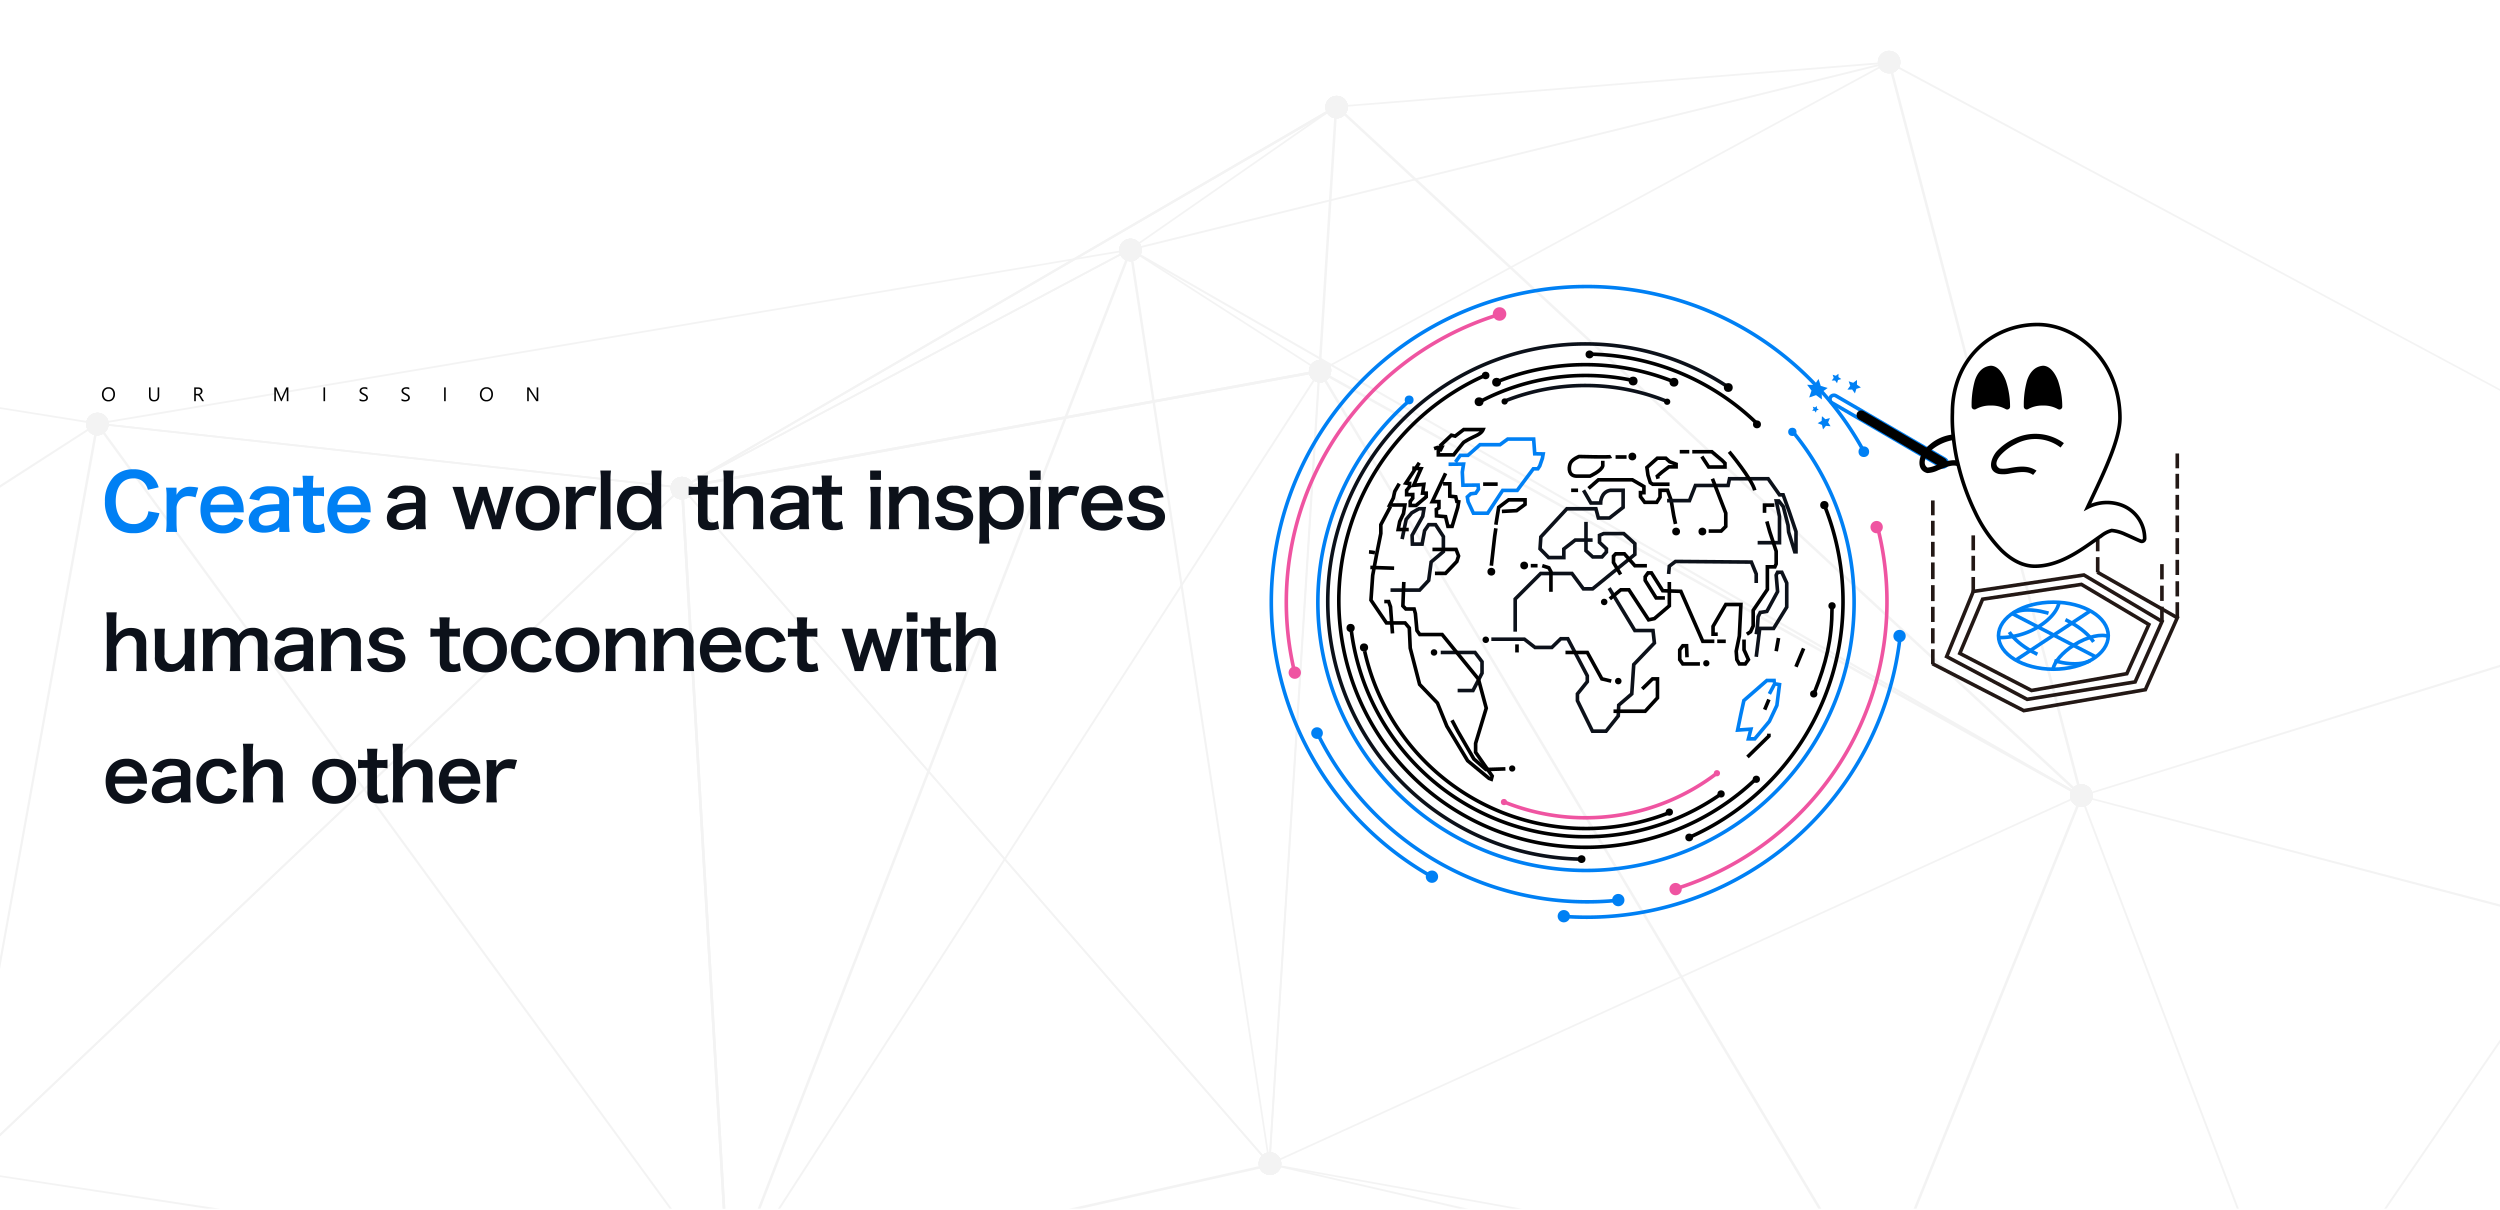 <svg xmlns="http://www.w3.org/2000/svg" xmlns:xlink="http://www.w3.org/1999/xlink" width="690" height="334" viewBox="0 0 690 334"><defs><style>.a,.l{fill:#fff;}.b{clip-path:url(#a);}.c{opacity:0.05;}.d,.e,.f,.g,.h,.k{fill:none;}.d{stroke:#231815;}.d,.e,.f,.g,.h,.k,.l{stroke-miterlimit:10;}.e,.k{stroke:#0080f4;}.f{stroke:#ef54a1;}.g,.l{stroke:#000;}.h{stroke:#0c111a;}.i{fill:#0080f4;}.j{fill:#ef54a1;}.k{stroke-dasharray:10 5;}.m{fill:#0c111a;}</style><clipPath id="a"><rect class="a" width="690" height="333.626"/></clipPath></defs><g transform="translate(9.315 -160)"><g transform="translate(-20 52)"><rect class="a" width="690" height="334" transform="translate(10.685 108)"/><g class="b" transform="translate(10.685 108)"><g class="c" transform="translate(0 14.027)"><g transform="translate(0 2.932)"><g transform="translate(188.046 85.121)"><g transform="translate(0 0)"><rect width="179.014" height="0.717" transform="translate(0 32.115) rotate(-10.335)"/></g><g transform="translate(0 0)"><rect width="179.014" height="0.717" transform="translate(0 32.115) rotate(-10.335)"/></g></g><g transform="translate(188.097 12.249)"><g transform="translate(175.949 0.139)"><rect width="73.135" height="0.478" transform="matrix(0.063, -0.998, 0.998, 0.063, 0, 72.989)"/></g><g transform="translate(0)"><path d="M62.839,164.94l-.239-.478L243.049,59.3l.478.478Z" transform="translate(-62.6 -59.3)"/></g><g transform="translate(0)"><path d="M62.839,164.94l-.239-.478L243.049,59.3l.478.478Z" transform="translate(-62.6 -59.3)"/></g></g><g transform="translate(187.982 12.195)"><g transform="translate(123.883 0)"><rect width="69.072" height="0.478" transform="translate(0 39.433) rotate(-34.814)"/></g><g transform="translate(124.037 39.594)"><rect width="0.478" height="61.902" transform="matrix(0.54, -0.841, 0.841, 0.54, 0, 0.402)"/></g><g transform="translate(0 39.393)"><rect width="140.296" height="0.478" transform="translate(0 65.799) rotate(-27.969)"/></g><g transform="translate(0 39.393)"><rect width="140.296" height="0.478" transform="translate(0 65.799) rotate(-27.969)"/></g></g><g transform="translate(0 117.411)"><path d="M-16.1,282.553,172.236,103.778,172,103.3-16.1,281.836Z" transform="translate(16.1 -103.3)"/><path d="M-16.1,282.553,172.236,103.778,172,103.3-16.1,281.836Z" transform="translate(16.1 -103.3)"/></g><g transform="translate(0 51.684)"><g transform="translate(0 48.279)"><path d="M-16.1,246.573,11.147,96H10.43L-16.1,243.227Z" transform="translate(16.1 -96)"/></g><g transform="translate(0 43.738)"><path d="M-16.1,94.1v.478l26.769,4.3.239-.478Z" transform="translate(16.1 -94.1)"/></g><g transform="translate(26.769)"><path d="M-4.661,124.318l-.239-.478L280.472,75.8v.478Z" transform="translate(4.9 -75.8)"/></g><g transform="translate(0 48.04)"><path d="M-16.1,113.825,10.908,96.378l-.239-.478L-16.1,113.108Z" transform="translate(16.1 -95.9)"/></g><g transform="translate(26.942 48.071)"><rect width="0.478" height="162.284" transform="translate(0 0.475) rotate(-83.754)"/></g><g transform="translate(26.942 48.071)"><rect width="0.478" height="162.284" transform="translate(0 0.475) rotate(-83.754)"/></g></g><g transform="translate(188.021 12.562)"><g transform="translate(123.641 39.361)"><path d="M152.78,328.289,114.3,75.9h.717l38.241,252.389Z" transform="translate(-114.3 -75.9)"/></g><g transform="translate(162.065 0)"><rect width="292.303" height="0.478" transform="translate(0 291.718) rotate(-86.406)"/></g><g transform="translate(162.13 73.051)"><rect width="219.167" height="0.478" transform="translate(0 218.729) rotate(-86.392)"/></g><g transform="translate(0 104.885)"><rect width="0.478" height="247.37" transform="matrix(0.755, -0.656, 0.656, 0.755, 0, 0.314)"/></g><g transform="translate(0 104.885)"><rect width="0.478" height="247.37" transform="matrix(0.755, -0.656, 0.656, 0.755, 0, 0.314)"/></g></g><g transform="translate(0 51.836)"><g transform="translate(200.885 252.46)"><rect width="153.202" height="0.717" transform="matrix(0.976, -0.219, 0.219, 0.976, 0, 33.49)"/></g><g transform="translate(26.53 47.888)"><path d="M169.234,334.666-5,96.378l.478-.478L169.712,334.427Z" transform="translate(5 -95.9)"/></g><g transform="translate(0 255.583)"><path d="M-16.1,182.8v.478l201,30.832v-.717Z" transform="translate(16.1 -182.8)"/></g><g transform="translate(200.768 0)"><rect width="307.121" height="0.717" transform="translate(0 286.39) rotate(-68.826)"/></g><g transform="translate(200.764 33.548)"><path d="M68.378,343.006l-.478-.239L231.14,89.9l.478.239Z" transform="translate(-67.9 -89.9)"/></g><g transform="translate(187.902 65.73)"><rect width="0.717" height="221.079" transform="matrix(0.998, -0.058, 0.058, 0.998, 0, 0.042)"/></g><g transform="translate(187.902 65.73)"><rect width="0.717" height="221.079" transform="matrix(0.998, -0.058, 0.058, 0.998, 0, 0.042)"/></g></g><g transform="translate(311.901 0)"><g transform="translate(209.368 0.059)"><path d="M426.425,174.419,202.239,54.2l-.239.478L426.425,174.9Z" transform="translate(-202 -54.2)"/></g><g transform="translate(0 0.059)"><path d="M114.639,106.3l-.239-.478L323.768,54.2l.239.478Z" transform="translate(-114.4 -54.2)"/></g><g transform="translate(56.883 0.059)"><path d="M138.2,66.867v-.478L290.685,54.2l.239.478Z" transform="translate(-138.2 -54.2)"/></g><g transform="translate(52.28)"><rect width="178.775" height="0.478" transform="matrix(0.879, -0.477, 0.477, 0.879, 0, 85.222)"/></g></g><g transform="translate(350.381 85.375)"><g transform="translate(0 218.698)"><path d="M298.042,220.6,130.5,181.878V181.4l167.542,38.48Z" transform="translate(-130.5 -181.4)"/></g><g transform="translate(13.589 0)"><rect width="0.717" height="299.951" transform="translate(0 0.368) rotate(-30.843)"/></g></g><g transform="translate(311.901 0.009)"><g transform="translate(205.735 202.679)"><rect width="151.051" height="0.717" transform="matrix(0.374, -0.927, 0.927, 0.374, 0, 140.07)"/></g><g transform="translate(209.142 0)"><rect width="0.717" height="209.368" transform="matrix(0.967, -0.253, 0.253, 0.967, 0, 0.182)"/></g><g transform="translate(262.427 149.189)"><path d="M395.566,116.6,224.2,169.9v.478l171.366-53.059Z" transform="translate(-224.2 -116.6)"/></g><g transform="translate(38.391 202.265)"><rect width="245.936" height="0.478" transform="translate(0 101.842) rotate(-24.463)"/></g><g transform="translate(0 51.675)"><path d="M376.588,227.09,114.4,76.278l.239-.478L377.066,226.612Z" transform="translate(-114.4 -75.8)"/></g><g transform="translate(56.711 12.149)"><rect width="0.717" height="280.113" transform="translate(0 0.526) rotate(-47.229)"/></g><g transform="translate(52.092 85.133)"><rect width="0.717" height="240.678" transform="translate(0 0.626) rotate(-60.849)"/></g></g><g transform="translate(574.328 202.496)"><path d="M395.566,183.594,224.2,138.9v.478l171.366,44.933Z" transform="translate(-224.2 -138.9)"/></g><g transform="translate(350.342 188.634)"><g transform="translate(281.586 129.301)"><path d="M362.066,187.2,248.3,223.768l.239.717,113.527-36.568Z" transform="translate(-248.3 -187.2)"/></g><g transform="translate(223.747 13.862)"><path d="M281.939,291.385,224.1,139.139l.478-.239,57.839,152.246Z" transform="translate(-224.1 -138.9)"/></g><g transform="translate(167.475 153.752)"><rect width="0.717" height="114.722" transform="translate(0 0.713) rotate(-83.996)"/></g><g transform="translate(281.586)"><path d="M362.066,133.1,248.3,299.208l.478.239L362.066,134.056Z" transform="translate(-248.3 -133.1)"/></g><g transform="translate(0 115.508)"><rect width="0.478" height="286.089" transform="translate(0 0.47) rotate(-79.81)"/></g></g></g><g transform="translate(23.777)"><path d="M65.3,108.247a3.1,3.1,0,1,1,2.151-3.824A3.175,3.175,0,0,1,65.3,108.247Z" transform="translate(99.98 15.442)"/><path d="M139,94.747a3.1,3.1,0,1,1,2.151-3.824A3.519,3.519,0,0,1,139,94.747Z" transform="translate(202.426 -3.324)"/><path d="M65.3,108.247a3.1,3.1,0,1,1,2.151-3.824A3.175,3.175,0,0,1,65.3,108.247Z" transform="translate(99.98 15.442)"/><path d="M139,94.747a3.1,3.1,0,1,1,2.151-3.824A3.519,3.519,0,0,1,139,94.747Z" transform="translate(202.426 -3.324)"/><path d="M139,94.747a3.1,3.1,0,1,1,2.151-3.824A3.519,3.519,0,0,1,139,94.747Z" transform="translate(202.426 -3.324)"/><path d="M140.9,64.247a3.1,3.1,0,1,1,2.151-3.824A3.175,3.175,0,0,1,140.9,64.247Z" transform="translate(205.067 -45.72)"/><path d="M65.3,108.247a3.1,3.1,0,1,1,2.151-3.824A3.175,3.175,0,0,1,65.3,108.247Z" transform="translate(99.98 15.442)"/><path d="M140.9,64.247a3.1,3.1,0,1,1,2.151-3.824A3.175,3.175,0,0,1,140.9,64.247Z" transform="translate(205.067 -45.72)"/><path d="M65.3,108.247a3.1,3.1,0,1,1,2.151-3.824A3.175,3.175,0,0,1,65.3,108.247Z" transform="translate(99.98 15.442)"/><path d="M140.9,64.247a3.1,3.1,0,1,1,2.151-3.824A3.175,3.175,0,0,1,140.9,64.247Z" transform="translate(205.067 -45.72)"/><path d="M140.9,64.247a3.1,3.1,0,1,1,2.151-3.824A3.175,3.175,0,0,1,140.9,64.247Z" transform="translate(205.067 -45.72)"/><path d="M117.1,80.747a3.1,3.1,0,1,1,2.151-3.824A3.175,3.175,0,0,1,117.1,80.747Z" transform="translate(171.984 -22.785)"/><path d="M139,94.747a3.1,3.1,0,1,1,2.151-3.824A3.519,3.519,0,0,1,139,94.747Z" transform="translate(202.426 -3.324)"/><path d="M117.1,80.747a3.1,3.1,0,1,1,2.151-3.824A3.175,3.175,0,0,1,117.1,80.747Z" transform="translate(171.984 -22.785)"/><path d="M65.3,108.247a3.1,3.1,0,1,1,2.151-3.824A3.175,3.175,0,0,1,65.3,108.247Z" transform="translate(99.98 15.442)"/><path d="M117.1,80.747a3.1,3.1,0,1,1,2.151-3.824A3.175,3.175,0,0,1,117.1,80.747Z" transform="translate(171.984 -22.785)"/><path d="M65.3,108.247a3.1,3.1,0,1,1,2.151-3.824A3.175,3.175,0,0,1,65.3,108.247Z" transform="translate(99.98 15.442)"/><path d="M117.1,80.747a3.1,3.1,0,1,1,2.151-3.824A3.175,3.175,0,0,1,117.1,80.747Z" transform="translate(171.984 -22.785)"/><path d="M65.3,108.247a3.1,3.1,0,1,1,2.151-3.824A3.175,3.175,0,0,1,65.3,108.247Z" transform="translate(99.98 15.442)"/><path d="M65.3,108.247a3.1,3.1,0,1,1,2.151-3.824A3.175,3.175,0,0,1,65.3,108.247Z" transform="translate(99.98 15.442)"/><path d="M-2.2,100.847A3.069,3.069,0,0,1-6.028,98.7a3.069,3.069,0,0,1,2.151-3.824A3.069,3.069,0,0,1-.053,97.023,3.175,3.175,0,0,1-2.2,100.847Z" transform="translate(6.151 5.155)"/><path d="M-2.2,100.847A3.069,3.069,0,0,1-6.028,98.7a3.069,3.069,0,0,1,2.151-3.824A3.069,3.069,0,0,1-.053,97.023,3.175,3.175,0,0,1-2.2,100.847Z" transform="translate(6.151 5.155)"/><path d="M117.1,80.747a3.1,3.1,0,1,1,2.151-3.824A3.175,3.175,0,0,1,117.1,80.747Z" transform="translate(171.984 -22.785)"/><path d="M-2.2,100.847A3.069,3.069,0,0,1-6.028,98.7a3.069,3.069,0,0,1,2.151-3.824A3.069,3.069,0,0,1-.053,97.023,3.175,3.175,0,0,1-2.2,100.847Z" transform="translate(6.151 5.155)"/><path d="M-2.2,100.847A3.069,3.069,0,0,1-6.028,98.7a3.069,3.069,0,0,1,2.151-3.824A3.069,3.069,0,0,1-.053,97.023,3.175,3.175,0,0,1-2.2,100.847Z" transform="translate(6.151 5.155)"/><path d="M65.3,108.247a3.1,3.1,0,1,1,2.151-3.824A3.175,3.175,0,0,1,65.3,108.247Z" transform="translate(99.98 15.442)"/><path d="M-2.2,100.847A3.069,3.069,0,0,1-6.028,98.7a3.069,3.069,0,0,1,2.151-3.824A3.069,3.069,0,0,1-.053,97.023,3.175,3.175,0,0,1-2.2,100.847Z" transform="translate(6.151 5.155)"/><path d="M65.3,108.247a3.1,3.1,0,1,1,2.151-3.824A3.175,3.175,0,0,1,65.3,108.247Z" transform="translate(99.98 15.442)"/><path d="M-2.2,100.847A3.069,3.069,0,0,1-6.028,98.7a3.069,3.069,0,0,1,2.151-3.824A3.069,3.069,0,0,1-.053,97.023,3.175,3.175,0,0,1-2.2,100.847Z" transform="translate(6.151 5.155)"/><path d="M117.1,80.747a3.1,3.1,0,1,1,2.151-3.824A3.175,3.175,0,0,1,117.1,80.747Z" transform="translate(171.984 -22.785)"/><path d="M133.2,186.247a3.1,3.1,0,1,1,2.151-3.824A3.069,3.069,0,0,1,133.2,186.247Z" transform="translate(194.364 123.865)"/><path d="M140.9,64.247a3.1,3.1,0,1,1,2.151-3.824A3.175,3.175,0,0,1,140.9,64.247Z" transform="translate(205.067 -45.72)"/><path d="M133.2,186.247a3.1,3.1,0,1,1,2.151-3.824A3.069,3.069,0,0,1,133.2,186.247Z" transform="translate(194.364 123.865)"/><path d="M139,94.747a3.1,3.1,0,1,1,2.151-3.824A3.519,3.519,0,0,1,139,94.747Z" transform="translate(202.426 -3.324)"/><path d="M133.2,186.247a3.1,3.1,0,1,1,2.151-3.824A3.069,3.069,0,0,1,133.2,186.247Z" transform="translate(194.364 123.865)"/><path d="M65.3,108.247a3.1,3.1,0,1,1,2.151-3.824A3.175,3.175,0,0,1,65.3,108.247Z" transform="translate(99.98 15.442)"/><path d="M133.2,186.247a3.1,3.1,0,1,1,2.151-3.824A3.069,3.069,0,0,1,133.2,186.247Z" transform="translate(194.364 123.865)"/><path d="M65.3,108.247a3.1,3.1,0,1,1,2.151-3.824A3.175,3.175,0,0,1,65.3,108.247Z" transform="translate(99.98 15.442)"/><path d="M133.2,186.247a3.1,3.1,0,1,1,2.151-3.824A3.069,3.069,0,0,1,133.2,186.247Z" transform="translate(194.364 123.865)"/><path d="M133.2,186.247a3.1,3.1,0,1,1,2.151-3.824A3.069,3.069,0,0,1,133.2,186.247Z" transform="translate(194.364 123.865)"/><path d="M70.7,200.547a3.1,3.1,0,1,1,2.151-3.824A3.069,3.069,0,0,1,70.7,200.547Z" transform="translate(107.486 143.743)"/><path d="M-2.2,100.847A3.069,3.069,0,0,1-6.028,98.7a3.069,3.069,0,0,1,2.151-3.824A3.069,3.069,0,0,1-.053,97.023,3.175,3.175,0,0,1-2.2,100.847Z" transform="translate(6.151 5.155)"/><path d="M70.7,200.547a3.1,3.1,0,1,1,2.151-3.824A3.069,3.069,0,0,1,70.7,200.547Z" transform="translate(107.486 143.743)"/><path d="M70.7,200.547a3.1,3.1,0,1,1,2.151-3.824A3.069,3.069,0,0,1,70.7,200.547Z" transform="translate(107.486 143.743)"/><path d="M117.1,80.747a3.1,3.1,0,1,1,2.151-3.824A3.175,3.175,0,0,1,117.1,80.747Z" transform="translate(171.984 -22.785)"/><path d="M70.7,200.547a3.1,3.1,0,1,1,2.151-3.824A3.069,3.069,0,0,1,70.7,200.547Z" transform="translate(107.486 143.743)"/><path d="M139,94.747a3.1,3.1,0,1,1,2.151-3.824A3.519,3.519,0,0,1,139,94.747Z" transform="translate(202.426 -3.324)"/><path d="M70.7,200.547a3.1,3.1,0,1,1,2.151-3.824A3.069,3.069,0,0,1,70.7,200.547Z" transform="translate(107.486 143.743)"/><path d="M65.3,108.247a3.1,3.1,0,1,1,2.151-3.824A3.175,3.175,0,0,1,65.3,108.247Z" transform="translate(99.98 15.442)"/><path d="M70.7,200.547a3.1,3.1,0,1,1,2.151-3.824A3.069,3.069,0,0,1,70.7,200.547Z" transform="translate(107.486 143.743)"/><path d="M65.3,108.247a3.1,3.1,0,1,1,2.151-3.824A3.175,3.175,0,0,1,65.3,108.247Z" transform="translate(99.98 15.442)"/><path d="M70.7,200.547a3.1,3.1,0,1,1,2.151-3.824A3.069,3.069,0,0,1,70.7,200.547Z" transform="translate(107.486 143.743)"/><path d="M204.7,59.047a3.1,3.1,0,1,1,2.151-3.824A3.069,3.069,0,0,1,204.7,59.047Z" transform="translate(293.752 -52.949)"/><path d="M117.1,80.747a3.1,3.1,0,1,1,2.151-3.824A3.175,3.175,0,0,1,117.1,80.747Z" transform="translate(171.984 -22.785)"/><path d="M204.7,59.047a3.1,3.1,0,1,1,2.151-3.824A3.069,3.069,0,0,1,204.7,59.047Z" transform="translate(293.752 -52.949)"/><path d="M140.9,64.247a3.1,3.1,0,1,1,2.151-3.824A3.175,3.175,0,0,1,140.9,64.247Z" transform="translate(205.067 -45.72)"/><path d="M204.7,59.047a3.1,3.1,0,1,1,2.151-3.824A3.069,3.069,0,0,1,204.7,59.047Z" transform="translate(293.752 -52.949)"/><path d="M139,94.747a3.1,3.1,0,1,1,2.151-3.824A3.519,3.519,0,0,1,139,94.747Z" transform="translate(202.426 -3.324)"/><path d="M204.7,59.047a3.1,3.1,0,1,1,2.151-3.824A3.069,3.069,0,0,1,204.7,59.047Z" transform="translate(293.752 -52.949)"/><path d="M133.2,186.247a3.1,3.1,0,1,1,2.151-3.824A3.069,3.069,0,0,1,133.2,186.247Z" transform="translate(194.364 123.865)"/><path d="M203.3,202.447a3.1,3.1,0,1,1,2.151-3.824A3.069,3.069,0,0,1,203.3,202.447Z" transform="translate(291.806 146.384)"/><path d="M139,94.747a3.1,3.1,0,1,1,2.151-3.824A3.519,3.519,0,0,1,139,94.747Z" transform="translate(202.426 -3.324)"/><path d="M203.3,202.447a3.1,3.1,0,1,1,2.151-3.824A3.069,3.069,0,0,1,203.3,202.447Z" transform="translate(291.806 146.384)"/><path d="M203.3,202.447a3.1,3.1,0,1,1,2.151-3.824A3.069,3.069,0,0,1,203.3,202.447Z" transform="translate(291.806 146.384)"/><path d="M226.9,143.747a3.1,3.1,0,1,1,2.151-3.824A3.069,3.069,0,0,1,226.9,143.747Z" transform="translate(324.611 64.788)"/><path d="M204.7,59.047a3.1,3.1,0,1,1,2.151-3.824A3.069,3.069,0,0,1,204.7,59.047Z" transform="translate(293.752 -52.949)"/><path d="M226.9,143.747a3.1,3.1,0,1,1,2.151-3.824A3.069,3.069,0,0,1,226.9,143.747Z" transform="translate(324.611 64.788)"/><path d="M226.9,143.747a3.1,3.1,0,1,1,2.151-3.824A3.069,3.069,0,0,1,226.9,143.747Z" transform="translate(324.611 64.788)"/><path d="M133.2,186.247a3.1,3.1,0,1,1,2.151-3.824A3.069,3.069,0,0,1,133.2,186.247Z" transform="translate(194.364 123.865)"/><path d="M226.9,143.747a3.1,3.1,0,1,1,2.151-3.824A3.069,3.069,0,0,1,226.9,143.747Z" transform="translate(324.611 64.788)"/><path d="M117.1,80.747a3.1,3.1,0,1,1,2.151-3.824A3.175,3.175,0,0,1,117.1,80.747Z" transform="translate(171.984 -22.785)"/><path d="M226.9,143.747a3.1,3.1,0,1,1,2.151-3.824A3.069,3.069,0,0,1,226.9,143.747Z" transform="translate(324.611 64.788)"/><path d="M140.9,64.247a3.1,3.1,0,1,1,2.151-3.824A3.175,3.175,0,0,1,140.9,64.247Z" transform="translate(205.067 -45.72)"/><path d="M226.9,143.747a3.1,3.1,0,1,1,2.151-3.824A3.069,3.069,0,0,1,226.9,143.747Z" transform="translate(324.611 64.788)"/><path d="M139,94.747a3.1,3.1,0,1,1,2.151-3.824A3.519,3.519,0,0,1,139,94.747Z" transform="translate(202.426 -3.324)"/><path d="M226.9,143.747a3.1,3.1,0,1,1,2.151-3.824A3.069,3.069,0,0,1,226.9,143.747Z" transform="translate(324.611 64.788)"/><path d="M226.9,143.747a3.1,3.1,0,1,1,2.151-3.824A3.069,3.069,0,0,1,226.9,143.747Z" transform="translate(324.611 64.788)"/><path d="M251,207.447a3.1,3.1,0,1,1,2.151-3.824A3.069,3.069,0,0,1,251,207.447Z" transform="translate(358.111 153.334)"/><path d="M226.9,143.747a3.1,3.1,0,1,1,2.151-3.824A3.069,3.069,0,0,1,226.9,143.747Z" transform="translate(324.611 64.788)"/><path d="M251,207.447a3.1,3.1,0,1,1,2.151-3.824A3.069,3.069,0,0,1,251,207.447Z" transform="translate(358.111 153.334)"/><path d="M203.3,202.447a3.1,3.1,0,1,1,2.151-3.824A3.069,3.069,0,0,1,203.3,202.447Z" transform="translate(291.806 146.384)"/><path d="M251,207.447a3.1,3.1,0,1,1,2.151-3.824A3.069,3.069,0,0,1,251,207.447Z" transform="translate(358.111 153.334)"/><path d="M251,207.447a3.1,3.1,0,1,1,2.151-3.824A3.069,3.069,0,0,1,251,207.447Z" transform="translate(358.111 153.334)"/><path d="M133.2,186.247a3.1,3.1,0,1,1,2.151-3.824A3.069,3.069,0,0,1,133.2,186.247Z" transform="translate(194.364 123.865)"/><path d="M251,207.447a3.1,3.1,0,1,1,2.151-3.824A3.069,3.069,0,0,1,251,207.447Z" transform="translate(358.111 153.334)"/></g></g></g><g transform="translate(361.564 187.085)"><path class="d" d="M1219.81,497.625l-7.345,17.971,22.221,11.8,29.8-4.808,7.431-16.684-21.565-12.823Z" transform="translate(-1026.071 -413.465)"/><path class="d" d="M1231.227,506.062l-6.3,14.95,19.794,10.243,26.3-4.637,6.091-13.565L1258.5,501.979Z" transform="translate(-1034.903 -419.767)"/><path class="e" d="M736.011,264.663A87.045,87.045,0,1,0,616.016,382.087" transform="translate(-572.865 -219.874)"/><path class="e" d="M849.9,631.792q3.121.223,6.3.224a87.05,87.05,0,0,0,86.361-76.155" transform="translate(-769.168 -457.947)"/><path class="f" d="M952.375,549.574a83.009,83.009,0,0,0,56.916-99.419" transform="translate(-841.777 -383.046)"/><path class="f" d="M645.7,246.488a83.013,83.013,0,0,0-56.591,97.565" transform="translate(-582.942 -238.732)"/><path class="e" d="M641.863,328.983a74,74,0,1,0,106.2,8.3" transform="translate(-604.108 -297.186)"/><path class="g" d="M970.083,519.461a71.188,71.188,0,0,0,37.056-91.1" transform="translate(-854.325 -367.603)"/><path class="g" d="M970.083,740.967" transform="translate(-854.325 -589.109)"/><path class="h" d="M736.192,285.715a71.108,71.108,0,1,0-40.384,130.717" transform="translate(-610.759 -258.399)"/><path class="g" d="M677.167,304.111a68.069,68.069,0,1,0,74.479,111.651" transform="translate(-618.212 -279.563)"/><path class="g" d="M921.819,302.816a67.82,67.82,0,0,0-45.265-18.865" transform="translate(-788.052 -265.278)"/><path class="g" d="M1087.353,547.234c3.121-7.808,4.829-14.451,4.829-23.372" transform="translate(-937.42 -435.273)"/><path class="g" d="M998.837,700.413" transform="translate(-874.699 -560.373)"/><path class="g" d="M648.629,545.667a65.16,65.16,0,0,0,102.058,45.1" transform="translate(-626.55 -450.724)"/><path class="g" d="M836.636,298.39a65.4,65.4,0,0,0-47.6-.068" transform="translate(-726.038 -272.307)"/><path class="g" d="M661.284,565.223a62.584,62.584,0,0,0,84.087,44.566" transform="translate(-635.517 -464.581)"/><path class="g" d="M812.748,305.346a62.42,62.42,0,0,0-41.2,5.83" transform="translate(-713.645 -279.563)"/><path class="f" d="M794.583,688.878a59.743,59.743,0,0,0,58.376-8.069" transform="translate(-729.969 -546.482)"/><path class="h" d="M839.586,318.018a59.873,59.873,0,0,0-44.492-.24" transform="translate(-730.332 -286.294)"/><path class="e" d="M617.735,645.42a82.915,82.915,0,0,0,79.944,45.607q.715-.05,1.426-.112" transform="translate(-604.659 -521.407)"/><g transform="translate(4.774 5.702)"><circle class="i" cx="1.468" cy="1.468" r="1.468" transform="translate(157.293 38.42)"/><circle cx="1.224" cy="1.224" r="1.224" transform="translate(120.131 20.946)"/><circle cx="1.098" cy="1.098" r="1.098" transform="translate(128.174 31.239)"/><circle cx="1.098" cy="1.098" r="1.098" transform="translate(81.958 11.938)"/><circle cx="1.224" cy="1.224" r="1.224" transform="translate(105.136 19.488)"/><circle cx="1.224" cy="1.224" r="1.224" transform="translate(93.869 19.157)"/><circle cx="0.865" cy="0.865" r="0.865" transform="translate(103.615 25.229)"/><circle cx="0.865" cy="0.865" r="0.865" transform="translate(58.759 25.157)"/><circle class="j" cx="0.865" cy="0.865" r="0.865" transform="translate(58.576 135.715)"/><circle cx="0.865" cy="0.865" r="0.865" transform="translate(60.843 126.455)"/><circle class="j" cx="0.865" cy="0.865" r="0.865" transform="translate(117.35 127.759)"/><circle cx="1.224" cy="1.224" r="1.224" transform="translate(51.344 24.871)"/><circle cx="1.224" cy="1.224" r="1.224" transform="translate(56.18 19.488)"/><circle cx="1.05" cy="1.05" r="1.05" transform="translate(53.331 17.797)"/><circle class="i" cx="1.224" cy="1.224" r="1.224" transform="translate(32.046 24.367)"/><circle class="i" cx="1.148" cy="1.148" r="1.148" transform="translate(137.885 33.261)"/><circle cx="1.148" cy="1.148" r="1.148" transform="translate(146.719 53.478)"/><circle cx="1.004" cy="1.004" r="1.004" transform="translate(148.984 81.411)"/><circle cx="1.004" cy="1.004" r="1.004" transform="translate(143.932 105.728)"/><circle cx="1.004" cy="1.004" r="1.004" transform="translate(128.088 129.285)"/><circle cx="1.079" cy="1.079" r="1.079" transform="translate(79.778 151.252)"/><circle class="j" cx="1.87" cy="1.87" r="1.87" transform="translate(56.353)"/><circle class="j" cx="1.705" cy="1.705" r="1.705" transform="translate(160.595 58.991)"/><circle class="i" cx="1.705" cy="1.705" r="1.705" transform="translate(166.916 89.05)"/><circle class="i" cx="1.705" cy="1.705" r="1.705" transform="translate(74.256 166.381)"/><circle class="i" cx="1.705" cy="1.705" r="1.705" transform="translate(37.862 155.472)"/><circle class="j" cx="1.705" cy="1.705" r="1.705" transform="translate(0 99.159)"/><circle cx="1.133" cy="1.133" r="1.133" transform="translate(15.981 87.398)"/><circle cx="1.133" cy="1.133" r="1.133" transform="translate(19.683 92.787)"/><circle class="i" cx="1.612" cy="1.612" r="1.612" transform="translate(6.236 115.935)"/><circle cx="1.079" cy="1.079" r="1.079" transform="translate(54.877 71.928)"/><circle cx="1.079" cy="1.079" r="1.079" transform="translate(63.943 70.212)"/><circle cx="0.867" cy="0.867" r="0.867" transform="translate(114.418 97.405)"/><circle cx="1.079" cy="1.079" r="1.079" transform="translate(93.796 40.132)"/><circle cx="1.079" cy="1.079" r="1.079" transform="translate(105.874 60.833)"/><circle cx="0.898" cy="0.898" r="0.898" transform="translate(86.206 80.457)"/><circle cx="0.898" cy="0.898" r="0.898" transform="translate(90.092 102.299)"/><circle cx="0.898" cy="0.898" r="0.898" transform="translate(53.52 90.894)"/><circle cx="0.898" cy="0.898" r="0.898" transform="translate(39.241 94.391)"/><circle cx="1.079" cy="1.079" r="1.079" transform="translate(113.126 60.833)"/><circle cx="1.004" cy="1.004" r="1.004" transform="translate(118.36 133.333)"/><circle cx="1.004" cy="1.004" r="1.004" transform="translate(104.077 138.351)"/><circle cx="1.079" cy="1.079" r="1.079" transform="translate(109.492 145.271)"/><circle class="i" cx="1.705" cy="1.705" r="1.705" transform="translate(89.288 161.931)"/><circle class="j" cx="1.705" cy="1.705" r="1.705" transform="translate(105.104 158.9)"/></g><g transform="translate(26.959 39.47)"><path class="g" d="M727.02,360.592l.928-.324,1.194-.035-.341.682h-.6V362.3h4.23s2.418-3.108,2.763-3.454a19.512,19.512,0,0,1,2.374-1.327c.68-.389,2.461-.939,2.979-2.2H735.2l-2.364,1.813-1.036-.259-2.331,2.2-.518.486-.324.324" transform="translate(-709.055 -355.314)"/><path class="e" d="M742.641,370.683l1.338-1.856h2.115l3.324-2.936h5.526l2.115-1.554h7.167l.3,4.058,2.331.043-.216,1.209-.734,2.115-.518.777h-1.252l-4.447,5.958h-4.015l-4.144,6.3h-3.929l-1.468-3.152-.216-1.338.95-.863,1.382-.175.734-1.077-.086-1.166-4.188.043-.173-3.626.345-2.2-4.145.043" transform="translate(-718.778 -361.707)"/><path class="g" d="M729,396.78l-3.67,7.814h1.835v1.727l-.712.432.043,1.77,2.5.216.648,2.677h1.166l1.554-5.224.259-1.554-.518-.086-.3-1.3-1.641-.173v-3.411h-1.856" transform="translate(-707.861 -384.696)"/><path class="g" d="M866.674,380.855c-.388.237-8.872,0-8.872,0s-2.051.755-2.482,2.029-.41,3.389,1.878,3.389h3.6s3.13-1.381,3.54-2.828v-1.4" transform="translate(-799.811 -373.412)"/><path class="h" d="M839.406,412.853l2.029,3.5h2.676s0-3.022,2.677-3.5h3.54v4.706l-3.756,2.935h-3.065l-.691-2.547H834.8l-7.179,7.771L827.4,429l2.375,2.418h4.188v-2.374l3.151-2.461h4.792" transform="translate(-780.185 -396.085)"/><path class="g" d="M873.328,405.3l2.72-2.374h9.368l3.195,1.856v1.684h-.95v1.122l1.166,1.554h3.324l.907-1.425v-1.9h2.072l.993,2.763.734,4.36.475,2.159" transform="translate(-812.726 -389.052)"/><path class="h" d="M823.39,442.778v7.944l1.874,1.727h2.547l1.209-1.338V450.2l-1.9-1.77v-1.943l1.122-.475h5.569l3.065,2.763v2.979l-11.656,9.5h-2.547l-3.152-4.231h-8.634l-7.037,7.037v9.023" transform="translate(-763.495 -417.289)"/><path class="h" d="M947.7,407.935h6.174l1.641-4.188h9.023l.389-1.856h10.663l3.138,4.447h1.007l1.641,4.533,1.9,5.612v5.569h-.345l-1.684-5.44-.173-1.9-1.3-5.108-1.252-1.584h-.691l.893,4.274v7.253h-6.031" transform="translate(-865.421 -388.317)"/><path class="h" d="M813.767,505.442l7.1,11.722h5.008l.388,3.431-5.7,5.958-.55,8.1-3.594,3.1-.13,2.979-3.367,4.209h-3.756l-4.145-8.419v-1.87l2.72-3.375v-1.619l-5.375-10.232h-1.943l-2.461,2.4H793.3l-2.914-2.267h-9.131" transform="translate(-747.487 -461.691)"/><path class="g" d="M893.476,504.327l3.022-2.5h2.245l5.44,8.289,1.6-.345,4.118-3.522v-6.581" transform="translate(-827.002 -457.598)"/><path class="g" d="M932.4,497.98h-2.418l-3.022-4.834v-.994l.777-1.079h.95l3.108,4.922,5.008.173,6.044,13.787h3.195" transform="translate(-850.725 -451.509)"/><path class="g" d="M992.545,529.2h-1.3v-2.159L994.755,521h4.179l-.432,8.7-.863,4.185.173,2.33.691,1.187h1.641l.863-1.187-.691-1.576-.518-1.121v-2.85" transform="translate(-896.282 -472.713)"/><path class="h" d="M949.177,483.712l.189-2.159,1.71-1.3,20.938.173,1.338,3.281v2.5" transform="translate(-866.471 -443.847)"/><path class="h" d="M685.781,452.783h8.03l2.5-2.676.691-5.1,3.367-2.849v-4.145l-2.159-3.281h-1.9l-1.122,1.641-.691,3.713h-2.677l-.086-2.418,2.936-5.267.345-2.072h-1.381l-1.986,1.122L690.1,433.27l-1.122,5.44" transform="translate(-679.834 -408.472)"/><path class="g" d="M787.216,425.085l4.058-.216,2.331-1.727V421.89h-4.533l-2.741,2.072-.777,4.792" transform="translate(-750.531 -402.488)"/><path class="g" d="M904.876,594.223l2.849-2.785h1.36v5.245l-3.389,3.691h-8.744" transform="translate(-829.465 -522.627)"/><path class="g" d="M965.264,565.114h-4.727l-.842-1.187v-2.7l.842-1.124h1.036l.129,3.173" transform="translate(-873.924 -500.425)"/><path class="h" d="M1032.137,513.814l.971-7.836h3.821l3.626-5.886v-6.634l-1.36-2.979h-1.166l-.389.8.389,4.533-2.959,5.468-1.833.3-.583,1.166-.194,2.785-.324,2.051" transform="translate(-925.254 -451.089)"/><path class="g" d="M1023.248,473.461l1.036-.691.712-1.587v-4.306l3.918-5.763v-6.249h2.072l.356-.81v-3.5l-1.781-5.407-.79-2.817" transform="translate(-918.956 -416.974)"/><line class="g" x2="2.633" transform="translate(85.772 6.119)"/><path class="g" d="M782.51,448.852l-.324,2.159-.928,8.159" transform="translate(-747.487 -421.593)"/><path class="g" d="M725.483,468.851H732l.691,1.813-.475,1.511-3.13,3.281h-2.914" transform="translate(-707.966 -435.764)"/><path class="g" d="M679.855,518.2h1.209l.518,1.463.546,7.339" transform="translate(-675.635 -470.732)"/><line class="g" x2="6.562" y2="0.216" transform="translate(0.378 38.052)"/><path class="g" d="M704.011,386.78l-3.713,5.612.216.043.82.043-.043.928-.777.971v1.209l1.684-.043v1.015l-.691.885v1.122h1.6l2.806-2.374v-1.036h-.993l.345-2.418-2.806.259,2.029-4.576-2.418-.173" transform="translate(-690.121 -377.61)"/><path class="g" d="M931.694,388.114l-.227-.712,1.263-1.1,1.91-1.457h2.008V384.1l-1.781-.68-1.068-.971h-2.331l-2.882,2.558.292,2.1.648,2.072.648.453h4.663" transform="translate(-851.88 -374.54)"/><path class="g" d="M1006.508,376.312s6.265,7.5,7.061,10.649" transform="translate(-907.094 -370.193)"/><path class="g" d="M988.138,401.891l3.679,9.5v3.67l-1.278,1.278H987.1" transform="translate(-893.343 -388.317)"/><path class="g" d="M1042.708,426.886h-2.72v2.127" transform="translate(-930.817 -406.028)"/><path class="e" d="M1023.272,596.693l1.468-2.792,1.325.216-.72,5.742-2.072,4.4-4.034,4.835h-1.751l.691-2.677-3.67.259.863-4.231.863-3.929,6.344-5.526h1.988l.043.561" transform="translate(-912.763 -523.729)"/><path class="g" d="M1029.755,643.316v.661l-5.915,5.785" transform="translate(-919.376 -559.386)"/><line class="g" x2="4.015" transform="translate(31.505 15.063)"/><line class="g" x2="1.91" transform="translate(55.8 16.768)"/><line class="g" x2="3.033" transform="translate(68.06 7.573)"/><path class="g" d="M971.547,376.312h5.4l2.849,2.4.777.777v1.036h-4.49l-1.9-2.893" transform="translate(-882.321 -370.193)"/><path class="h" d="M733.334,566.423h9.455l1.943,2.563v3.152l-2.5,4.792H738" transform="translate(-713.529 -504.901)"/><path class="g" d="M744,630.622l1.6,3.022,4.447,7.685,3.324,2.892,5.372-.173" transform="translate(-721.087 -550.391)"/><path class="g" d="M672.659,428.112l-2.677,5.051v2.418l-1.122,5.569-1.122,6-.475,6.821,4.274,6.3h5.137l1.166,1.385.259,5.565,2.59,10.016,4.922,5.137,2.59,6.389,5.742,9.541,5.915,4.878.626.23.237-.878-4.576-6.562v-2.461l2.936-9.714-2.159-8.03-10.016-12.3h-6.174l-.777-1.1-.432-4.685-.345-1.252H676.89l-.82-.863.259-6.605" transform="translate(-666.712 -406.897)"/><path class="g" d="M667.026,471.448a9.832,9.832,0,0,0-1.651-.227" transform="translate(-665.374 -437.443)"/><path class="g" d="M690.285,419.217h-2.914l.421-2.2,1.036-2.2.389-2.364H685.04l.971-1.878.421-1.88,1.23-2.134" transform="translate(-679.309 -391.624)"/><path class="g" d="M851.477,566.423H857.5l4.015,7.29,2.59.618" transform="translate(-797.243 -504.901)"/><line class="g" y2="2.229" transform="translate(40.852 59.292)"/><line class="g" x2="2.357" transform="translate(96.116 58.444)"/><line class="g" x1="0.648" y2="3.628" transform="translate(112.387 57.544)"/><line class="g" x1="1.166" y2="2.806" transform="translate(109.214 74.511)"/><line class="g" x2="1.878" transform="translate(44.65 37.577)"/><line class="g" x1="2.115" y2="5.069" transform="translate(117.848 60.407)"/><path class="g" d="M831.875,491.467V485.92l-.583-1.079-1.813-.583" transform="translate(-781.655 -446.681)"/><path class="g" d="M898.918,478.7l-1.966-3.3v-1.748l.606-.648h2.4l2.893,3.281h3.324" transform="translate(-829.465 -438.703)"/></g><g transform="translate(147.887 24.071)"><rect class="e" width="37.119" height="2.221" rx="1.111" transform="matrix(0.864, 0.503, -0.503, 0.864, 6.991, 5.525)"/><rect width="28.596" height="2.62" rx="1.31" transform="matrix(0.864, 0.503, -0.503, 0.864, 14.457, 9.641)"/><path class="i" d="M1084.4,313.068l-1.608-1.19-1.892.649.635-1.9-1.2-1.6,2,.018,1.149-1.637.6,1.908,1.912.587-1.629,1.161Z" transform="translate(-1080.331 -305.973)"/><path class="i" d="M1120.565,312.044l-.765-1.07-1.315.024.781-1.058-.429-1.243,1.248.416,1.05-.792-.01,1.315,1.078.754-1.254.4Z" transform="translate(-1107.366 -306.616)"/><path class="i" d="M1105.089,305.087l-.537-.751-.924.017.549-.743-.3-.873.876.292.737-.556-.007.924.757.529-.881.279Z" transform="translate(-1096.839 -302.471)"/><path class="i" d="M1086.139,334.861l-.374-.522-.642.012.381-.517-.209-.607.609.2.513-.387,0,.642.526.368-.612.194Z" transform="translate(-1083.727 -324.133)"/><path class="i" d="M1091.787,346.328l-.287-1.246-1.189-.47,1.1-.658.08-1.276.964.839,1.238-.319-.5,1.176.685,1.079-1.273-.112Z" transform="translate(-1087.403 -330.962)"/></g><path d="M1197.1,367.129c-2.057-.286-4.009.577-5.78,1.3a7.425,7.425,0,0,1-2.392.688c-1.077-.667-.831-2.038-.356-2.937a8.22,8.22,0,0,1,1.918-2.25,13.07,13.07,0,0,1,5.662-2.44l-.166-1.516a11.7,11.7,0,0,0-6.467,2.8,9.543,9.543,0,0,0-2.274,2.676c-.928,2.063-.855,4.54,1.611,5.189a7.442,7.442,0,0,0,3.056-.806c1.749-.648,3.931-1.81,5.614-.971Z" transform="translate(-1007.814 -319.147)"/><path class="d" d="M1199.093,515.664l25.176,12.942,33.566-5.785,8.816-19.853-22.065-12.578" transform="translate(-1016.597 -411.555)"/><g transform="translate(182.579 59.042)"><line class="d" y2="4.092" transform="translate(0)"/><line class="d" y2="4.092" transform="translate(0 5.61)"/><line class="d" y2="4.092" transform="translate(0 11.426)"/><line class="d" y2="4.602" transform="translate(0 17.109)"/><line class="d" y2="4.408" transform="translate(0 23.374)"/><line class="d" y2="4.189" transform="translate(0 29.349)"/><line class="d" y2="4.189" transform="translate(0 35.262)"/><line class="d" y2="4.189" transform="translate(0 41.048)"/></g><g transform="translate(250.053 46.075)"><line class="d" y2="4.092"/><line class="d" y2="4.092" transform="translate(0 5.61)"/><line class="d" y2="4.092" transform="translate(0 11.426)"/><line class="d" y2="4.602" transform="translate(0 17.109)"/><line class="d" y2="4.408" transform="translate(0 23.374)"/><line class="d" y2="4.189" transform="translate(0 29.349)"/><line class="d" y2="4.189" transform="translate(0 35.262)"/><line class="d" y2="4.189" transform="translate(0 41.048)"/></g><g transform="translate(228.086 62.924)"><line class="d" y2="4.209" transform="translate(0)"/><line class="d" y2="4.209" transform="translate(0 5.942)"/><line class="d" y2="4.209" transform="translate(0 11.756)"/></g><g transform="translate(245.813 76.615)"><line class="d" y2="4.209"/><line class="d" y2="4.209" transform="translate(0 5.942)"/><line class="d" y2="4.209" transform="translate(0 11.756)"/></g><g transform="translate(193.736 68.678)"><line class="d" y2="4.112" transform="translate(0)"/><line class="d" y2="4.112" transform="translate(0 5.637)"/><line class="d" y2="4.112" transform="translate(0 11.482)"/></g><ellipse class="e" cx="15.151" cy="9.257" rx="15.151" ry="9.257" transform="translate(200.705 87.108)"/><line class="e" x1="20.569" y2="13.594" transform="translate(205.482 89.518)"/><path class="e" d="M1328.531,550.6c-1.791-.835-5.785-.083-9.555,2.324-3.313,2.115-5.452,4.76-5.789,6.685" transform="translate(-1097.441 -453.988)"/><path class="e" d="M1261.576,528.11a20.5,20.5,0,0,0,8.99-1.886c4.7-2.248,7.506-5.525,7.745-8.074" transform="translate(-1060.871 -431.226)"/><line class="e" x2="23.111" y2="11.97" transform="translate(204.47 90.259)"/><g transform="translate(202.669 89.263)"><path class="k" d="M1275.454,527.073c2.5-1.546,7.909-1.1,13.472,1.348,6.8,2.986,10.4,7.482,9.8,10.375" transform="translate(-1273.373 -526.175)"/><path class="k" d="M1291.56,546.22c-2.768,1.385-7.909,1.1-13.472-1.347-6.8-2.986-10.3-7.321-9.709-10.214" transform="translate(-1268.314 -532.186)"/></g><path class="l" d="M1219.568,295.078a64.283,64.283,0,0,0,4.5,12.459,38.328,38.328,0,0,0,7.319,10.637c2.778,2.692,5.9,4.382,9.191,4.382,5.18,0,9.833-2.577,13.573-5.07,1.871-1.246,3.52-2.481,4.856-3.387a8.074,8.074,0,0,1,2.8-1.4,11.3,11.3,0,0,1,3.767,1.066c1.454.619,2.975,1.371,4.287,1.9a.8.8,0,0,0,1.042-.687,9.791,9.791,0,0,0-6.277-9.239,11.616,11.616,0,0,0-9.475.545c1.721-3.685,3.664-7.658,5.353-11.678,2-4.771,3.577-9.346,3.577-12.981,0-15.539-11.659-25.772-22.74-25.772-12.494,0-23.474,9.462-23.5,24.209a.217.217,0,0,1,0,.024v.023a44.54,44.54,0,0,0,.19,6.088l.166,1.516c.228,1.855.529,3.747.948,5.637Z" transform="translate(-1029.855 -245.367)"/><path d="M1286.428,298.989c.658-2.028,1.953-3.9,4.43-4.122,2.026.039,3.383,2.2,4.122,4.1a22.339,22.339,0,0,1,1.185,7.272.8.8,0,0,1-1.185.616,7.935,7.935,0,0,0-4.122-.995,8.03,8.03,0,0,0-4.145.995.8.8,0,0,1-1.161-.616A25.059,25.059,0,0,1,1286.428,298.989Z" transform="translate(-1077.859 -273.012)"/><path d="M1237.292,306.853a.8.8,0,0,1-1.161-.616,25.072,25.072,0,0,1,.876-7.249c.658-2.028,1.953-3.9,4.43-4.122,2.025.039,3.382,2.2,4.122,4.1a22.358,22.358,0,0,1,1.184,7.272.8.8,0,0,1-1.184.616,7.938,7.938,0,0,0-4.122-.995A8.025,8.025,0,0,0,1237.292,306.853Z" transform="translate(-1042.841 -273.012)"/><path d="M1273.676,363.137a11.41,11.41,0,0,0-12.365-.971,13.751,13.751,0,0,0-4.193,3.1c-.983,1.146-1.876,2.8-.189,3.672a7.989,7.989,0,0,0,2.677-.143c2.513-.42,5.076-.854,7.438.735l-.948,1.184c-1.616-1.25-4.158-.742-6.23-.426a8.511,8.511,0,0,1-3.292.142c-3.3-.859-2.049-4.385-.592-6.159a15.1,15.1,0,0,1,4.666-3.458,13.357,13.357,0,0,1,13.952,1.114Z" transform="translate(-1055.845 -318.708)"/></g></g><g transform="translate(-161.315 -47)"><path class="m" d="M88.746-24.565h2.748a16.372,16.372,0,0,1-.163-2.544v-5.476a3.418,3.418,0,0,0-.957-2.809c-.875-.855-2.056-1.2-4.01-1.2a6.1,6.1,0,0,0-3.888,1.038A4.253,4.253,0,0,0,80.868-33.3l2.605.468a2.218,2.218,0,0,1,.814-1.3,3.672,3.672,0,0,1,2.117-.59c1.547,0,2.341.611,2.341,1.791v1.038c-2.911.061-4.417.265-5.74.814a3.611,3.611,0,0,0-2.3,3.3c0,2.137,1.506,3.42,3.99,3.42a7.2,7.2,0,0,0,1.893-.244,4.414,4.414,0,0,0,2.158-1.282Zm0-4.539a2.426,2.426,0,0,1-.733,1.791,4.133,4.133,0,0,1-2.829,1.079c-1.14,0-1.852-.59-1.852-1.547,0-1.588,1.527-2.259,5.415-2.341Zm23.368,4.539a13.913,13.913,0,0,1,.509-1.934l2.259-7.226c.529-1.689.57-1.852.835-2.524h-2.992a12.637,12.637,0,0,1-.448,2.422l-1.14,4.071c-.041.142-.183.794-.244,1.079s-.061.285-.1.448c-.041-.183-.061-.2-.122-.468-.122-.427-.224-.814-.285-1l-1.506-4.621a19.968,19.968,0,0,1-.509-1.934H106.19a14.543,14.543,0,0,1-.509,1.934l-1.466,4.437c-.081.244-.427,1.445-.468,1.649-.163-.794-.285-1.364-.366-1.628l-1.12-3.969a14.087,14.087,0,0,1-.448-2.422H98.8c.285.753.57,1.588.855,2.524L101.9-26.5a16.6,16.6,0,0,1,.529,1.934h2.361a19.6,19.6,0,0,1,.529-1.934l1.567-4.763c.061-.2.305-1.038.407-1.4.224.835.346,1.282.387,1.364l1.567,4.8a16.459,16.459,0,0,1,.509,1.934Zm10.259.387c3.623,0,6-2.483,6-6.249s-2.341-6.168-6.025-6.168c-3.7,0-6.066,2.422-6.066,6.208C116.286-26.58,118.647-24.178,122.373-24.178Zm-.02-10.3c2.158,0,3.4,1.506,3.4,4.132,0,2.483-1.3,4.01-3.42,4.01s-3.42-1.547-3.42-4.051C118.912-32.931,120.215-34.478,122.352-34.478Zm16.182-1.771a10.554,10.554,0,0,0-1.893-.224,3.894,3.894,0,0,0-3.827,2.137v-1.913h-2.768a16.091,16.091,0,0,1,.142,2.646v6.392a22.327,22.327,0,0,1-.142,2.646h2.911a21.4,21.4,0,0,1-.142-2.646v-3.766a3.276,3.276,0,0,1,.835-2.036,2.905,2.905,0,0,1,2.361-1,6.079,6.079,0,0,1,1.812.326Zm1.079-4.519a18.355,18.355,0,0,1,.142,2.646v10.91a19.71,19.71,0,0,1-.142,2.646h2.952a20.966,20.966,0,0,1-.143-2.646V-38.1a18.857,18.857,0,0,1,.143-2.667Zm14.249,16.2h2.707a21.368,21.368,0,0,1-.142-2.748V-38.04a23.737,23.737,0,0,1,.142-2.728H153.7a20.749,20.749,0,0,1,.142,2.748v2.036c0,.346,0,.733.02.875.02.407.02.407.02.651a5.183,5.183,0,0,0-1.038-1.12,4.832,4.832,0,0,0-3.094-.936c-3.359,0-5.5,2.361-5.5,6.086a6.3,6.3,0,0,0,2.117,5.109,5.175,5.175,0,0,0,3.4,1.038,4.346,4.346,0,0,0,4.112-2.015c-.02.265-.02.489-.02.733ZM146.9-30.407c0-2.422,1.262-3.969,3.237-3.969a3.727,3.727,0,0,1,2.646,1.14,4.227,4.227,0,0,1,.977,2.707,4.6,4.6,0,0,1-.794,2.728,3.4,3.4,0,0,1-2.728,1.343C148.2-26.458,146.9-27.985,146.9-30.407Zm19.541-8.977a23.425,23.425,0,0,1,.142,2.5v.631h-.753A9.35,9.35,0,0,1,164-36.371v2.4a10.279,10.279,0,0,1,1.812-.122h.773v6.839c0,2.137.936,2.972,3.277,2.972a6.37,6.37,0,0,0,2.544-.427l-.366-2.158a2.692,2.692,0,0,1-1.486.448c-.977,0-1.343-.366-1.343-1.364v-6.31h.916a11.223,11.223,0,0,1,1.995.122v-2.4a11.7,11.7,0,0,1-2.056.122h-.855v-.631a22.518,22.518,0,0,1,.142-2.5Zm7.084-1.384a19.046,19.046,0,0,1,.143,2.667v10.89a16.73,16.73,0,0,1-.163,2.646h2.931a18.111,18.111,0,0,1-.163-2.646v-4.112c.916-2.036,2.1-3.013,3.623-3.013a1.89,1.89,0,0,1,1.4.59,2.871,2.871,0,0,1,.59,2.015v4.519a21.639,21.639,0,0,1-.142,2.646H184.7a16.086,16.086,0,0,1-.163-2.646v-5.13c0-2.626-1.486-4.112-4.091-4.112a4.752,4.752,0,0,0-4.214,2.158,8.349,8.349,0,0,0,.041-.875v-2.911a19.569,19.569,0,0,1,.142-2.687Zm21.007,16.2h2.748a16.373,16.373,0,0,1-.163-2.544v-5.476a3.418,3.418,0,0,0-.957-2.809c-.875-.855-2.056-1.2-4.01-1.2a6.1,6.1,0,0,0-3.888,1.038,4.254,4.254,0,0,0-1.608,2.259l2.605.468a2.218,2.218,0,0,1,.814-1.3,3.672,3.672,0,0,1,2.117-.59c1.547,0,2.341.611,2.341,1.791v1.038c-2.911.061-4.417.265-5.74.814a3.611,3.611,0,0,0-2.3,3.3c0,2.137,1.506,3.42,3.99,3.42a7.2,7.2,0,0,0,1.893-.244,4.414,4.414,0,0,0,2.158-1.282Zm0-4.539a2.426,2.426,0,0,1-.733,1.791,4.133,4.133,0,0,1-2.829,1.079c-1.14,0-1.852-.59-1.852-1.547,0-1.588,1.527-2.259,5.415-2.341Zm6.127-10.279a23.433,23.433,0,0,1,.142,2.5v.631h-.753a9.35,9.35,0,0,1-1.832-.122v2.4a10.279,10.279,0,0,1,1.812-.122h.773v6.839c0,2.137.936,2.972,3.277,2.972a6.37,6.37,0,0,0,2.544-.427l-.366-2.158a2.692,2.692,0,0,1-1.486.448c-.977,0-1.343-.366-1.343-1.364v-6.31h.916a11.223,11.223,0,0,1,1.995.122v-2.4a11.7,11.7,0,0,1-2.056.122h-.855v-.631a22.51,22.51,0,0,1,.143-2.5Zm13.434-1.384v2.585h2.992v-2.585Zm0,4.519a16.73,16.73,0,0,1,.163,2.646v6.392a18.294,18.294,0,0,1-.163,2.646h2.972a20.457,20.457,0,0,1-.142-2.667v-6.351a18.3,18.3,0,0,1,.142-2.667Zm8.04,11.684a18.114,18.114,0,0,1-.163-2.646v-4.112c.9-2.015,2.1-3.033,3.562-3.033a1.915,1.915,0,0,1,1.71.835,3.344,3.344,0,0,1,.346,1.791v4.519a21.629,21.629,0,0,1-.143,2.646H230.4a16.088,16.088,0,0,1-.163-2.646V-32.1a4.526,4.526,0,0,0-.692-2.85,4.022,4.022,0,0,0-3.46-1.506A4.653,4.653,0,0,0,221.93-34.3a7.947,7.947,0,0,0,.041-.875v-1.079H219.2a16.732,16.732,0,0,1,.163,2.646v6.392a16.9,16.9,0,0,1-.163,2.646Zm9.852-3.318a4.578,4.578,0,0,0,.794,1.812c.875,1.181,2.443,1.812,4.539,1.812a6.009,6.009,0,0,0,4.214-1.323,3.273,3.273,0,0,0,1-2.3,2.893,2.893,0,0,0-1.181-2.524c-.672-.509-1.506-.794-3.583-1.242a8.574,8.574,0,0,1-2.036-.611,1.1,1.1,0,0,1-.631-.957c0-.855.855-1.425,2.117-1.425,1.323,0,2.015.489,2.239,1.608l2.687-.346a3.962,3.962,0,0,0-1.1-2.015,5.554,5.554,0,0,0-3.827-1.181,4.909,4.909,0,0,0-4.071,1.588,3.029,3.029,0,0,0-.631,1.893,2.915,2.915,0,0,0,1.791,2.707,12.3,12.3,0,0,0,2.931.875c1.628.366,1.751.387,2.137.651a1.244,1.244,0,0,1,.529,1.018c0,.957-.936,1.547-2.443,1.547-1.588,0-2.341-.55-2.687-1.934Zm14.88-8.366h-2.707a21.031,21.031,0,0,1,.142,2.728v10.239a22.788,22.788,0,0,1-.142,2.687h2.87a20.293,20.293,0,0,1-.142-2.707V-24.85c0-.366,0-.733-.02-.875-.02-.407-.02-.407-.02-.651a4.76,4.76,0,0,0,4.112,1.954c3.46,0,5.516-2.259,5.516-6a6.346,6.346,0,0,0-1.608-4.682A5.259,5.259,0,0,0,251-36.534a4.74,4.74,0,0,0-4.152,1.995c.02-.265.02-.489.02-.712Zm6.962,5.781c0,2.4-1.242,3.908-3.236,3.908a3.644,3.644,0,0,1-3.623-3.949,3.634,3.634,0,0,1,3.542-3.847C252.565-34.356,253.827-32.87,253.827-30.468Zm4.336-10.3v2.585h2.992v-2.585Zm0,4.519a16.73,16.73,0,0,1,.163,2.646v6.392a18.294,18.294,0,0,1-.163,2.646h2.972a20.459,20.459,0,0,1-.142-2.667v-6.351a18.306,18.306,0,0,1,.142-2.667Zm13.638,0a10.555,10.555,0,0,0-1.893-.224,3.894,3.894,0,0,0-3.827,2.137v-1.913h-2.768a16.089,16.089,0,0,1,.142,2.646v6.392a22.327,22.327,0,0,1-.142,2.646h2.911a21.414,21.414,0,0,1-.142-2.646v-3.766a3.276,3.276,0,0,1,.835-2.036,2.905,2.905,0,0,1,2.361-1,6.079,6.079,0,0,1,1.812.326Zm12.03,6.514c-.041-.468-.041-.529-.041-.57a8.367,8.367,0,0,0-.59-3.094,5.171,5.171,0,0,0-5.068-3.216c-3.481,0-5.74,2.463-5.74,6.229,0,3.806,2.28,6.208,5.883,6.208a5.781,5.781,0,0,0,4.193-1.567,5.721,5.721,0,0,0,1.242-1.873l-2.4-.773a2.958,2.958,0,0,1-.59,1.058,3.218,3.218,0,0,1-2.443,1.018,3.2,3.2,0,0,1-2.544-1.14,3.783,3.783,0,0,1-.753-2.28Zm-8.794-2.015a3.057,3.057,0,0,1,3.053-2.768,2.9,2.9,0,0,1,2.2.814,3.2,3.2,0,0,1,.9,1.954Zm9.893,3.868a4.578,4.578,0,0,0,.794,1.812c.875,1.181,2.443,1.812,4.539,1.812a6.009,6.009,0,0,0,4.214-1.323,3.273,3.273,0,0,0,1-2.3,2.893,2.893,0,0,0-1.181-2.524c-.672-.509-1.506-.794-3.583-1.242a8.574,8.574,0,0,1-2.036-.611,1.1,1.1,0,0,1-.631-.957c0-.855.855-1.425,2.117-1.425,1.323,0,2.015.489,2.239,1.608l2.687-.346a3.962,3.962,0,0,0-1.1-2.015,5.554,5.554,0,0,0-3.827-1.181,4.909,4.909,0,0,0-4.071,1.588,3.029,3.029,0,0,0-.631,1.893,2.915,2.915,0,0,0,1.791,2.707,12.3,12.3,0,0,0,2.931.875c1.628.366,1.751.387,2.137.651a1.245,1.245,0,0,1,.529,1.018c0,.957-.936,1.547-2.443,1.547-1.588,0-2.341-.55-2.687-1.934ZM3.274-1.623a19.048,19.048,0,0,1,.142,2.667v10.89a16.73,16.73,0,0,1-.163,2.646H6.184a18.111,18.111,0,0,1-.163-2.646V7.822c.916-2.036,2.1-3.013,3.623-3.013a1.89,1.89,0,0,1,1.4.59,2.871,2.871,0,0,1,.59,2.015v4.519A21.632,21.632,0,0,1,11.5,14.58h2.952a16.086,16.086,0,0,1-.163-2.646V6.8c0-2.626-1.486-4.112-4.091-4.112A4.752,4.752,0,0,0,5.981,4.85a8.348,8.348,0,0,0,.041-.875V1.064a19.563,19.563,0,0,1,.142-2.687ZM24.769,2.9a21.475,21.475,0,0,1,.163,2.646V9.654c-.916,2.015-2.076,3.013-3.542,3.013a2.533,2.533,0,0,1-1.12-.285,2.485,2.485,0,0,1-.936-2.321V5.542A18.219,18.219,0,0,1,19.476,2.9H16.525a18.709,18.709,0,0,1,.163,2.646v5.15a3.8,3.8,0,0,0,1.649,3.521,4.434,4.434,0,0,0,2.443.59,4.474,4.474,0,0,0,4.173-2.178c-.02.509-.02.57-.02.875V14.58H27.7a16.73,16.73,0,0,1-.163-2.646V5.542A14.738,14.738,0,0,1,27.7,2.9ZM32.707,14.58a21.185,21.185,0,0,1-.142-2.646V7.9a4.6,4.6,0,0,1,.875-2.036,2.521,2.521,0,0,1,2.1-1.058c1.323,0,1.974.855,1.974,2.565v4.56a16.566,16.566,0,0,1-.163,2.646h2.931a19.914,19.914,0,0,1-.142-2.646V7.9a3.851,3.851,0,0,1,1.282-2.524,2.354,2.354,0,0,1,1.669-.611c1.364,0,1.995.814,1.995,2.605v4.56a16.085,16.085,0,0,1-.163,2.646h2.972a16.566,16.566,0,0,1-.163-2.646V6.906a4.215,4.215,0,0,0-.957-3.094,4.017,4.017,0,0,0-3.053-1.16,4.5,4.5,0,0,0-2.28.529,4.71,4.71,0,0,0-1.71,1.608,2.638,2.638,0,0,0-.774-1.221,3.651,3.651,0,0,0-2.626-.916,4.1,4.1,0,0,0-3.786,2.036c.02-.326.02-.631.02-.753V2.9H29.837a17.805,17.805,0,0,1,.142,2.646v6.392a20.537,20.537,0,0,1-.142,2.646Zm25.017,0h2.748a16.372,16.372,0,0,1-.163-2.544V6.56a3.418,3.418,0,0,0-.957-2.809c-.875-.855-2.056-1.2-4.01-1.2a6.1,6.1,0,0,0-3.888,1.038,4.253,4.253,0,0,0-1.608,2.259l2.605.468a2.218,2.218,0,0,1,.814-1.3,3.672,3.672,0,0,1,2.117-.59c1.547,0,2.341.611,2.341,1.791V7.252c-2.911.061-4.417.265-5.74.814a3.611,3.611,0,0,0-2.3,3.3c0,2.137,1.506,3.42,3.99,3.42a7.2,7.2,0,0,0,1.893-.244,4.414,4.414,0,0,0,2.158-1.282Zm0-4.539a2.426,2.426,0,0,1-.733,1.791,4.133,4.133,0,0,1-2.829,1.079c-1.14,0-1.852-.59-1.852-1.547,0-1.588,1.527-2.259,5.415-2.341Zm7.694,4.539a18.11,18.11,0,0,1-.163-2.646V7.822c.9-2.015,2.1-3.033,3.562-3.033a1.915,1.915,0,0,1,1.71.835,3.344,3.344,0,0,1,.346,1.791v4.519a21.632,21.632,0,0,1-.142,2.646h2.952a16.085,16.085,0,0,1-.163-2.646V7.048a4.526,4.526,0,0,0-.692-2.85,4.021,4.021,0,0,0-3.46-1.506A4.653,4.653,0,0,0,65.215,4.85a7.953,7.953,0,0,0,.041-.875V2.9H62.487a16.731,16.731,0,0,1,.163,2.646v6.392a16.9,16.9,0,0,1-.163,2.646Zm9.852-3.318a4.579,4.579,0,0,0,.794,1.812c.875,1.181,2.443,1.812,4.539,1.812a6.009,6.009,0,0,0,4.214-1.323,3.273,3.273,0,0,0,1-2.3,2.893,2.893,0,0,0-1.181-2.524c-.672-.509-1.506-.794-3.583-1.242a8.574,8.574,0,0,1-2.036-.611,1.1,1.1,0,0,1-.631-.957c0-.855.855-1.425,2.117-1.425,1.323,0,2.015.489,2.239,1.608l2.687-.346a3.962,3.962,0,0,0-1.1-2.015A5.554,5.554,0,0,0,80.5,2.57a4.909,4.909,0,0,0-4.071,1.588A3.029,3.029,0,0,0,75.8,6.051a2.915,2.915,0,0,0,1.791,2.707,12.305,12.305,0,0,0,2.931.875c1.628.366,1.751.387,2.137.651a1.244,1.244,0,0,1,.529,1.018c0,.957-.936,1.547-2.443,1.547-1.588,0-2.341-.55-2.687-1.934ZM95.178-.239a23.431,23.431,0,0,1,.142,2.5V2.9h-.753a9.349,9.349,0,0,1-1.832-.122v2.4a10.279,10.279,0,0,1,1.812-.122h.774v6.839c0,2.137.936,2.972,3.277,2.972a6.37,6.37,0,0,0,2.544-.427l-.366-2.158a2.692,2.692,0,0,1-1.486.448c-.977,0-1.343-.366-1.343-1.364V5.053h.916a11.223,11.223,0,0,1,1.995.122v-2.4A11.7,11.7,0,0,1,98.8,2.9h-.855V2.265a22.514,22.514,0,0,1,.142-2.5Zm12.661,15.205c3.623,0,6-2.483,6-6.249S111.5,2.55,107.818,2.55c-3.7,0-6.066,2.422-6.066,6.208C101.753,12.564,104.114,14.966,107.839,14.966Zm-.02-10.3c2.158,0,3.4,1.506,3.4,4.132,0,2.483-1.3,4.01-3.42,4.01s-3.42-1.547-3.42-4.051C104.378,6.214,105.681,4.667,107.818,4.667Zm18.259,1.547a6.776,6.776,0,0,0-.712-1.486,5.265,5.265,0,0,0-4.56-2.2,5.574,5.574,0,0,0-4.091,1.547,6.582,6.582,0,0,0-1.73,4.7c0,3.766,2.321,6.188,5.9,6.188a5.29,5.29,0,0,0,4.478-2.056,5.7,5.7,0,0,0,.855-1.73l-2.524-.509a2.844,2.844,0,0,1-.407,1.018,2.725,2.725,0,0,1-2.341,1.14c-2.056,0-3.318-1.567-3.318-4.112,0-2.524,1.242-4.091,3.237-4.091a2.561,2.561,0,0,1,2.1.936,3.668,3.668,0,0,1,.631,1.242Zm7.308,8.753c3.623,0,6-2.483,6-6.249s-2.341-6.168-6.025-6.168c-3.7,0-6.066,2.422-6.066,6.208C127.3,12.564,129.66,14.966,133.385,14.966Zm-.02-10.3c2.158,0,3.4,1.506,3.4,4.132,0,2.483-1.3,4.01-3.42,4.01s-3.42-1.547-3.42-4.051C129.924,6.214,131.227,4.667,133.364,4.667Zm10.585,9.913a18.111,18.111,0,0,1-.163-2.646V7.822c.9-2.015,2.1-3.033,3.562-3.033a1.915,1.915,0,0,1,1.71.835,3.344,3.344,0,0,1,.346,1.791v4.519a21.629,21.629,0,0,1-.143,2.646h2.952a16.084,16.084,0,0,1-.163-2.646V7.048a4.526,4.526,0,0,0-.692-2.85,4.022,4.022,0,0,0-3.46-1.506,4.653,4.653,0,0,0-4.152,2.158,7.953,7.953,0,0,0,.041-.875V2.9h-2.768a16.728,16.728,0,0,1,.163,2.646v6.392a16.894,16.894,0,0,1-.163,2.646Zm13.292,0a18.111,18.111,0,0,1-.163-2.646V7.822c.9-2.015,2.1-3.033,3.562-3.033a1.915,1.915,0,0,1,1.71.835,3.344,3.344,0,0,1,.346,1.791v4.519a21.636,21.636,0,0,1-.142,2.646h2.951a16.086,16.086,0,0,1-.163-2.646V7.048a4.526,4.526,0,0,0-.692-2.85,4.022,4.022,0,0,0-3.46-1.506,4.653,4.653,0,0,0-4.152,2.158,7.953,7.953,0,0,0,.041-.875V2.9H154.31a16.73,16.73,0,0,1,.163,2.646v6.392a16.9,16.9,0,0,1-.163,2.646Zm21.312-5.17c-.041-.468-.041-.529-.041-.57a8.368,8.368,0,0,0-.59-3.094,5.171,5.171,0,0,0-5.068-3.216c-3.481,0-5.74,2.463-5.74,6.229,0,3.806,2.28,6.208,5.883,6.208a5.781,5.781,0,0,0,4.193-1.567,5.72,5.72,0,0,0,1.242-1.873l-2.4-.773a2.958,2.958,0,0,1-.59,1.058,3.424,3.424,0,0,1-4.987-.122,3.783,3.783,0,0,1-.753-2.28ZM169.76,7.394a3.057,3.057,0,0,1,3.053-2.768,2.9,2.9,0,0,1,2.2.814,3.2,3.2,0,0,1,.9,1.954Zm21.007-1.181a6.776,6.776,0,0,0-.712-1.486,5.265,5.265,0,0,0-4.56-2.2A5.574,5.574,0,0,0,181.4,4.076a6.582,6.582,0,0,0-1.73,4.7c0,3.766,2.32,6.188,5.9,6.188a5.29,5.29,0,0,0,4.478-2.056,5.7,5.7,0,0,0,.855-1.73l-2.524-.509a2.845,2.845,0,0,1-.407,1.018,2.725,2.725,0,0,1-2.341,1.14c-2.056,0-3.318-1.567-3.318-4.112,0-2.524,1.242-4.091,3.236-4.091a2.561,2.561,0,0,1,2.1.936,3.667,3.667,0,0,1,.631,1.242ZM193.84-.239a23.429,23.429,0,0,1,.142,2.5V2.9h-.753a9.35,9.35,0,0,1-1.832-.122v2.4a10.279,10.279,0,0,1,1.812-.122h.774v6.839c0,2.137.936,2.972,3.277,2.972a6.37,6.37,0,0,0,2.544-.427l-.366-2.158a2.692,2.692,0,0,1-1.486.448c-.977,0-1.343-.366-1.343-1.364V5.053h.916a11.223,11.223,0,0,1,1.995.122v-2.4a11.694,11.694,0,0,1-2.056.122h-.855V2.265a22.514,22.514,0,0,1,.142-2.5ZM219.508,14.58a13.913,13.913,0,0,1,.509-1.934l2.259-7.226c.529-1.689.57-1.852.835-2.524h-2.992a12.634,12.634,0,0,1-.448,2.422l-1.14,4.071c-.041.142-.183.794-.244,1.079s-.061.285-.1.448c-.041-.183-.061-.2-.122-.468-.122-.427-.224-.814-.285-1l-1.506-4.621a19.967,19.967,0,0,1-.509-1.934h-2.178a14.542,14.542,0,0,1-.509,1.934L211.61,9.267c-.081.244-.427,1.445-.468,1.649-.163-.794-.285-1.364-.366-1.628l-1.12-3.969a14.089,14.089,0,0,1-.448-2.422H206.2c.285.753.57,1.588.855,2.524l2.239,7.226a16.606,16.606,0,0,1,.529,1.934h2.361a19.594,19.594,0,0,1,.529-1.934l1.567-4.763c.061-.2.305-1.038.407-1.4.224.835.346,1.282.387,1.364l1.567,4.8a16.453,16.453,0,0,1,.509,1.934Zm4.661-16.2V.962h2.992V-1.623Zm0,4.519a16.732,16.732,0,0,1,.163,2.646v6.392a18.3,18.3,0,0,1-.163,2.646h2.972A20.454,20.454,0,0,1,227,11.913V5.562a18.3,18.3,0,0,1,.142-2.667Zm6.473-3.135a23.425,23.425,0,0,1,.142,2.5V2.9h-.753a9.349,9.349,0,0,1-1.832-.122v2.4a10.279,10.279,0,0,1,1.812-.122h.773v6.839c0,2.137.936,2.972,3.277,2.972a6.37,6.37,0,0,0,2.544-.427l-.366-2.158a2.692,2.692,0,0,1-1.486.448c-.977,0-1.343-.366-1.343-1.364V5.053h.916a11.223,11.223,0,0,1,1.995.122v-2.4a11.7,11.7,0,0,1-2.056.122h-.855V2.265a22.518,22.518,0,0,1,.142-2.5Zm7.084-1.384a19.048,19.048,0,0,1,.142,2.667v10.89a16.73,16.73,0,0,1-.163,2.646h2.931a18.109,18.109,0,0,1-.163-2.646V7.822c.916-2.036,2.1-3.013,3.623-3.013a1.89,1.89,0,0,1,1.4.59,2.871,2.871,0,0,1,.59,2.015v4.519a21.635,21.635,0,0,1-.143,2.646H248.9a16.09,16.09,0,0,1-.163-2.646V6.8c0-2.626-1.486-4.112-4.091-4.112a4.752,4.752,0,0,0-4.214,2.158,8.349,8.349,0,0,0,.041-.875V1.064a19.561,19.561,0,0,1,.142-2.687ZM14.524,45.666c-.041-.468-.041-.529-.041-.57A8.368,8.368,0,0,0,13.893,42a5.171,5.171,0,0,0-5.068-3.216c-3.481,0-5.74,2.463-5.74,6.229,0,3.806,2.28,6.208,5.883,6.208a5.781,5.781,0,0,0,4.193-1.567A5.721,5.721,0,0,0,14.4,47.783L12,47.009a2.958,2.958,0,0,1-.59,1.058,3.218,3.218,0,0,1-2.443,1.018,3.2,3.2,0,0,1-2.544-1.14,3.783,3.783,0,0,1-.753-2.28ZM5.73,43.651a3.057,3.057,0,0,1,3.053-2.768,2.9,2.9,0,0,1,2.2.814,3.2,3.2,0,0,1,.9,1.954Zm18.137,7.185h2.748a16.369,16.369,0,0,1-.163-2.544V42.816a3.418,3.418,0,0,0-.957-2.809c-.875-.855-2.056-1.2-4.01-1.2A6.094,6.094,0,0,0,17.6,39.844,4.253,4.253,0,0,0,15.989,42.1l2.606.468a2.218,2.218,0,0,1,.814-1.3,3.672,3.672,0,0,1,2.117-.59c1.547,0,2.341.611,2.341,1.791v1.038c-2.911.061-4.417.265-5.74.814a3.611,3.611,0,0,0-2.3,3.3c0,2.137,1.506,3.42,3.99,3.42a7.2,7.2,0,0,0,1.893-.244,4.414,4.414,0,0,0,2.158-1.282Zm0-4.539a2.426,2.426,0,0,1-.733,1.791A4.133,4.133,0,0,1,20.3,49.167c-1.14,0-1.852-.59-1.852-1.547,0-1.588,1.527-2.259,5.415-2.341ZM39.235,42.47a6.774,6.774,0,0,0-.712-1.486,5.265,5.265,0,0,0-4.56-2.2,5.574,5.574,0,0,0-4.091,1.547,6.582,6.582,0,0,0-1.73,4.7c0,3.766,2.32,6.188,5.9,6.188a5.29,5.29,0,0,0,4.478-2.056,5.7,5.7,0,0,0,.855-1.73l-2.524-.509a2.846,2.846,0,0,1-.407,1.018,2.725,2.725,0,0,1-2.341,1.14c-2.056,0-3.318-1.567-3.318-4.112,0-2.524,1.242-4.091,3.236-4.091a2.561,2.561,0,0,1,2.1.936,3.667,3.667,0,0,1,.631,1.242Zm1.73-7.837a19.045,19.045,0,0,1,.142,2.667V48.19a16.725,16.725,0,0,1-.163,2.646h2.931a18.113,18.113,0,0,1-.163-2.646V44.078c.916-2.036,2.1-3.013,3.623-3.013a1.89,1.89,0,0,1,1.4.59,2.871,2.871,0,0,1,.59,2.015V48.19a21.632,21.632,0,0,1-.143,2.646H52.14a16.09,16.09,0,0,1-.163-2.646V43.06c0-2.626-1.486-4.112-4.091-4.112a4.752,4.752,0,0,0-4.214,2.158,8.347,8.347,0,0,0,.041-.875V37.32a19.566,19.566,0,0,1,.142-2.687Zm25.241,16.59c3.623,0,6-2.483,6-6.249s-2.341-6.168-6.025-6.168c-3.7,0-6.066,2.422-6.066,6.208C60.12,48.821,62.481,51.223,66.206,51.223Zm-.02-10.3c2.158,0,3.4,1.506,3.4,4.132,0,2.483-1.3,4.01-3.42,4.01s-3.42-1.547-3.42-4.051C62.746,42.47,64.048,40.923,66.186,40.923ZM75.2,36.018a23.435,23.435,0,0,1,.143,2.5v.631h-.753a9.349,9.349,0,0,1-1.832-.122v2.4a10.279,10.279,0,0,1,1.812-.122h.774v6.839c0,2.137.936,2.972,3.277,2.972a6.37,6.37,0,0,0,2.544-.427L80.8,48.536a2.692,2.692,0,0,1-1.486.448c-.977,0-1.343-.366-1.343-1.364V41.31h.916a11.223,11.223,0,0,1,1.995.122v-2.4a11.7,11.7,0,0,1-2.056.122h-.855v-.631a22.51,22.51,0,0,1,.143-2.5Zm7.084-1.384a19.046,19.046,0,0,1,.142,2.667V48.19a16.728,16.728,0,0,1-.163,2.646H85.2a18.113,18.113,0,0,1-.163-2.646V44.078c.916-2.036,2.1-3.013,3.623-3.013a1.89,1.89,0,0,1,1.4.59,2.871,2.871,0,0,1,.59,2.015V48.19a21.629,21.629,0,0,1-.143,2.646h2.952A16.088,16.088,0,0,1,93.3,48.19V43.06c0-2.626-1.486-4.112-4.091-4.112a4.752,4.752,0,0,0-4.214,2.158,8.353,8.353,0,0,0,.041-.875V37.32a19.565,19.565,0,0,1,.143-2.687ZM106.51,45.666c-.041-.468-.041-.529-.041-.57a8.367,8.367,0,0,0-.59-3.094,5.171,5.171,0,0,0-5.068-3.216c-3.481,0-5.74,2.463-5.74,6.229,0,3.806,2.28,6.208,5.883,6.208a5.781,5.781,0,0,0,4.193-1.567,5.72,5.72,0,0,0,1.242-1.873l-2.4-.773a2.959,2.959,0,0,1-.59,1.058,3.424,3.424,0,0,1-4.987-.122,3.783,3.783,0,0,1-.753-2.28Zm-8.794-2.015a3.057,3.057,0,0,1,3.053-2.768,2.9,2.9,0,0,1,2.2.814,3.194,3.194,0,0,1,.9,1.954Zm18.93-4.5a10.555,10.555,0,0,0-1.893-.224,3.894,3.894,0,0,0-3.827,2.137V39.152h-2.768A16.09,16.09,0,0,1,108.3,41.8V48.19a22.332,22.332,0,0,1-.143,2.646h2.911a21.41,21.41,0,0,1-.142-2.646V44.424a3.276,3.276,0,0,1,.835-2.036,2.905,2.905,0,0,1,2.361-1,6.079,6.079,0,0,1,1.812.326Z" transform="translate(178.067 377.629)"/><path d="M1.92,1.795a1.67,1.67,0,0,1-1.3-.533A1.977,1.977,0,0,1,.138-.125a2.1,2.1,0,0,1,.5-1.464,1.732,1.732,0,0,1,1.35-.546,1.632,1.632,0,0,1,1.269.53A1.985,1.985,0,0,1,3.734-.218a2.1,2.1,0,0,1-.493,1.472A1.7,1.7,0,0,1,1.92,1.795Zm.032-3.528A1.226,1.226,0,0,0,.978-1.3,1.674,1.674,0,0,0,.6-.165,1.685,1.685,0,0,0,.969.966a1.189,1.189,0,0,0,.951.428A1.249,1.249,0,0,0,2.907.986,1.669,1.669,0,0,0,3.267-.157a1.744,1.744,0,0,0-.35-1.164A1.2,1.2,0,0,0,1.952-1.733Zm14,1.926q0,1.6-1.446,1.6-1.385,0-1.385-1.541V-2.072h.446v2.3q0,1.17.987,1.17.952,0,.952-1.13V-2.072h.446ZM28.323,1.731h-.53L27.156.665a2.322,2.322,0,0,0-.17-.253.968.968,0,0,0-.168-.171.583.583,0,0,0-.186-.1.763.763,0,0,0-.224-.031h-.366V1.731H25.6v-3.8h1.135a1.618,1.618,0,0,1,.46.062,1.03,1.03,0,0,1,.366.19A.881.881,0,0,1,27.8-1.5a1.051,1.051,0,0,1,.088.444,1.07,1.07,0,0,1-.06.365.952.952,0,0,1-.17.3,1.029,1.029,0,0,1-.265.221,1.354,1.354,0,0,1-.349.142v.011a.8.8,0,0,1,.166.1A.912.912,0,0,1,27.344.2a1.7,1.7,0,0,1,.126.168q.062.094.139.219Zm-2.281-3.4V-.29h.6a.917.917,0,0,0,.309-.05A.715.715,0,0,0,27.2-.485a.656.656,0,0,0,.162-.231.773.773,0,0,0,.058-.306.6.6,0,0,0-.2-.476.849.849,0,0,0-.572-.171Zm25.551,3.4H51.15V-.82q0-.3.037-.74h-.011a2.366,2.366,0,0,1-.114.369l-1.3,2.923h-.217l-1.3-2.9a2.273,2.273,0,0,1-.114-.39h-.011q.021.228.021.745V1.731h-.43v-3.8H48.3L49.471.58a3.4,3.4,0,0,1,.175.456h.016q.114-.313.183-.467l1.191-2.642h.557Zm10.137,0h-.446v-3.8h.446Zm9.513-.154V1.052a1.02,1.02,0,0,0,.216.143,1.751,1.751,0,0,0,.265.107,2.112,2.112,0,0,0,.28.068,1.56,1.56,0,0,0,.26.024,1.018,1.018,0,0,0,.614-.153.516.516,0,0,0,.2-.439.515.515,0,0,0-.068-.268.762.762,0,0,0-.187-.208,1.856,1.856,0,0,0-.282-.18q-.163-.086-.351-.182t-.371-.2a1.609,1.609,0,0,1-.3-.228.952.952,0,0,1-.2-.282.874.874,0,0,1-.073-.37.87.87,0,0,1,.114-.452.978.978,0,0,1,.3-.317,1.359,1.359,0,0,1,.423-.186,1.937,1.937,0,0,1,.484-.061,1.855,1.855,0,0,1,.82.135v.5a1.486,1.486,0,0,0-.865-.233,1.422,1.422,0,0,0-.292.031.824.824,0,0,0-.26.1.576.576,0,0,0-.186.178.472.472,0,0,0-.072.265.546.546,0,0,0,.054.252.618.618,0,0,0,.16.194,1.6,1.6,0,0,0,.259.17q.153.082.351.18t.387.212a1.77,1.77,0,0,1,.321.247,1.1,1.1,0,0,1,.219.3.843.843,0,0,1,.081.377.955.955,0,0,1-.11.476.9.9,0,0,1-.3.317,1.3,1.3,0,0,1-.431.176,2.36,2.36,0,0,1-.515.054,2.1,2.1,0,0,1-.223-.015q-.133-.015-.271-.042a2.208,2.208,0,0,1-.261-.069A.813.813,0,0,1,71.243,1.577Zm11.577,0V1.052a1.02,1.02,0,0,0,.216.143A1.752,1.752,0,0,0,83.3,1.3a2.111,2.111,0,0,0,.28.068,1.56,1.56,0,0,0,.26.024,1.018,1.018,0,0,0,.614-.153.516.516,0,0,0,.2-.439A.515.515,0,0,0,84.59.535.762.762,0,0,0,84.4.327a1.855,1.855,0,0,0-.282-.18q-.163-.086-.351-.182t-.371-.2a1.609,1.609,0,0,1-.3-.228.951.951,0,0,1-.2-.282.874.874,0,0,1-.073-.37.87.87,0,0,1,.114-.452.978.978,0,0,1,.3-.317,1.359,1.359,0,0,1,.423-.186,1.937,1.937,0,0,1,.484-.061,1.855,1.855,0,0,1,.82.135v.5a1.486,1.486,0,0,0-.865-.233,1.422,1.422,0,0,0-.292.031.824.824,0,0,0-.26.1.576.576,0,0,0-.186.178.472.472,0,0,0-.072.265.546.546,0,0,0,.054.252.618.618,0,0,0,.16.194,1.6,1.6,0,0,0,.259.17q.153.082.351.18t.387.212a1.77,1.77,0,0,1,.321.247,1.1,1.1,0,0,1,.219.3.843.843,0,0,1,.081.377.955.955,0,0,1-.11.476.9.9,0,0,1-.3.317,1.3,1.3,0,0,1-.431.176,2.36,2.36,0,0,1-.515.054,2.1,2.1,0,0,1-.223-.015q-.133-.015-.271-.042a2.208,2.208,0,0,1-.261-.069A.813.813,0,0,1,82.82,1.577Zm12.2.154h-.446v-3.8h.446Zm11.224.064a1.67,1.67,0,0,1-1.3-.533,1.977,1.977,0,0,1-.487-1.387,2.1,2.1,0,0,1,.5-1.464,1.732,1.732,0,0,1,1.35-.546,1.632,1.632,0,0,1,1.269.53,1.985,1.985,0,0,1,.481,1.387,2.1,2.1,0,0,1-.493,1.472A1.7,1.7,0,0,1,106.244,1.795Zm.032-3.528a1.226,1.226,0,0,0-.973.432,1.674,1.674,0,0,0-.374,1.135,1.685,1.685,0,0,0,.365,1.131,1.189,1.189,0,0,0,.951.428,1.249,1.249,0,0,0,.987-.408,1.669,1.669,0,0,0,.361-1.143,1.744,1.744,0,0,0-.35-1.164A1.2,1.2,0,0,0,106.276-1.733Zm14.287,3.464h-.546L118.059-1.3a1.267,1.267,0,0,1-.122-.239h-.016a3.915,3.915,0,0,1,.021.523V1.731H117.5v-3.8h.578l1.9,2.984q.119.186.154.255h.011a4.025,4.025,0,0,1-.027-.56V-2.072h.446Z" transform="translate(180 316)"/><path class="i" d="M14.331-30.013a4.351,4.351,0,0,1-.7,1.96,4.067,4.067,0,0,1-3.45,1.576c-2.982,0-4.856-2.428-4.856-6.326,0-3.919,1.832-6.283,4.856-6.283a3.857,3.857,0,0,1,3.11,1.321,4.438,4.438,0,0,1,.916,1.832l2.961-.682a7.575,7.575,0,0,0-.66-1.64,6.539,6.539,0,0,0-2.258-2.322A7.526,7.526,0,0,0,10.157-41.6a7.4,7.4,0,0,0-5.325,2.023A9.644,9.644,0,0,0,2.34-32.7a9.618,9.618,0,0,0,2.322,6.688,7.326,7.326,0,0,0,5.474,2.045,7.252,7.252,0,0,0,5.815-2.322,8.138,8.138,0,0,0,1.427-3.195Zm13.759-6.517a11.043,11.043,0,0,0-1.981-.234,4.074,4.074,0,0,0-4,2.236v-2h-2.9a16.839,16.839,0,0,1,.149,2.769v6.688a23.362,23.362,0,0,1-.149,2.769h3.046a22.4,22.4,0,0,1-.149-2.769v-3.94a3.428,3.428,0,0,1,.873-2.13,3.04,3.04,0,0,1,2.471-1.044,6.36,6.36,0,0,1,1.9.341Zm12.588,6.816c-.043-.49-.043-.554-.043-.6a8.756,8.756,0,0,0-.618-3.237,5.411,5.411,0,0,0-5.3-3.365c-3.642,0-6.006,2.577-6.006,6.518,0,3.983,2.385,6.5,6.155,6.5a6.049,6.049,0,0,0,4.388-1.64,5.986,5.986,0,0,0,1.3-1.96l-2.513-.809A3.1,3.1,0,0,1,37.42-27.2a3.368,3.368,0,0,1-2.556,1.065A3.348,3.348,0,0,1,32.2-27.33a3.959,3.959,0,0,1-.788-2.385Zm-9.2-2.109a3.2,3.2,0,0,1,3.195-2.9,3.037,3.037,0,0,1,2.3.852,3.343,3.343,0,0,1,.937,2.045Zm18.977,7.519H53.33a17.13,17.13,0,0,1-.17-2.662V-32.7a3.577,3.577,0,0,0-1-2.939c-.916-.895-2.151-1.257-4.2-1.257a6.377,6.377,0,0,0-4.068,1.086,4.451,4.451,0,0,0-1.683,2.364l2.726.49a2.321,2.321,0,0,1,.852-1.363,3.843,3.843,0,0,1,2.215-.618c1.619,0,2.449.639,2.449,1.874v1.086c-3.046.064-4.622.277-6.006.852a3.778,3.778,0,0,0-2.407,3.45c0,2.236,1.576,3.578,4.175,3.578a7.536,7.536,0,0,0,1.981-.256,4.619,4.619,0,0,0,2.258-1.342Zm0-4.75a2.538,2.538,0,0,1-.767,1.874,4.325,4.325,0,0,1-2.961,1.129c-1.193,0-1.938-.618-1.938-1.619,0-1.661,1.6-2.364,5.666-2.449Zm6.411-10.756a24.514,24.514,0,0,1,.149,2.62v.66h-.788a9.782,9.782,0,0,1-1.917-.128v2.513a10.755,10.755,0,0,1,1.9-.128h.809v7.156c0,2.236.98,3.11,3.429,3.11a6.665,6.665,0,0,0,2.662-.447l-.383-2.258a2.817,2.817,0,0,1-1.555.469c-1.022,0-1.406-.383-1.406-1.427v-6.6h.958a11.743,11.743,0,0,1,2.087.128v-2.513a12.236,12.236,0,0,1-2.151.128h-.895v-.66a23.559,23.559,0,0,1,.149-2.62Zm18.85,10.1c-.043-.49-.043-.554-.043-.6a8.756,8.756,0,0,0-.618-3.237,5.411,5.411,0,0,0-5.3-3.365c-3.642,0-6.006,2.577-6.006,6.518,0,3.983,2.385,6.5,6.155,6.5a6.049,6.049,0,0,0,4.388-1.64,5.986,5.986,0,0,0,1.3-1.96l-2.513-.809a3.1,3.1,0,0,1-.618,1.108A3.368,3.368,0,0,1,69.9-26.137a3.348,3.348,0,0,1-2.662-1.193,3.959,3.959,0,0,1-.788-2.385Zm-9.2-2.109a3.2,3.2,0,0,1,3.195-2.9,3.038,3.038,0,0,1,2.3.852,3.343,3.343,0,0,1,.937,2.045Z" transform="translate(178.618 378.121)"/></g></g></svg>